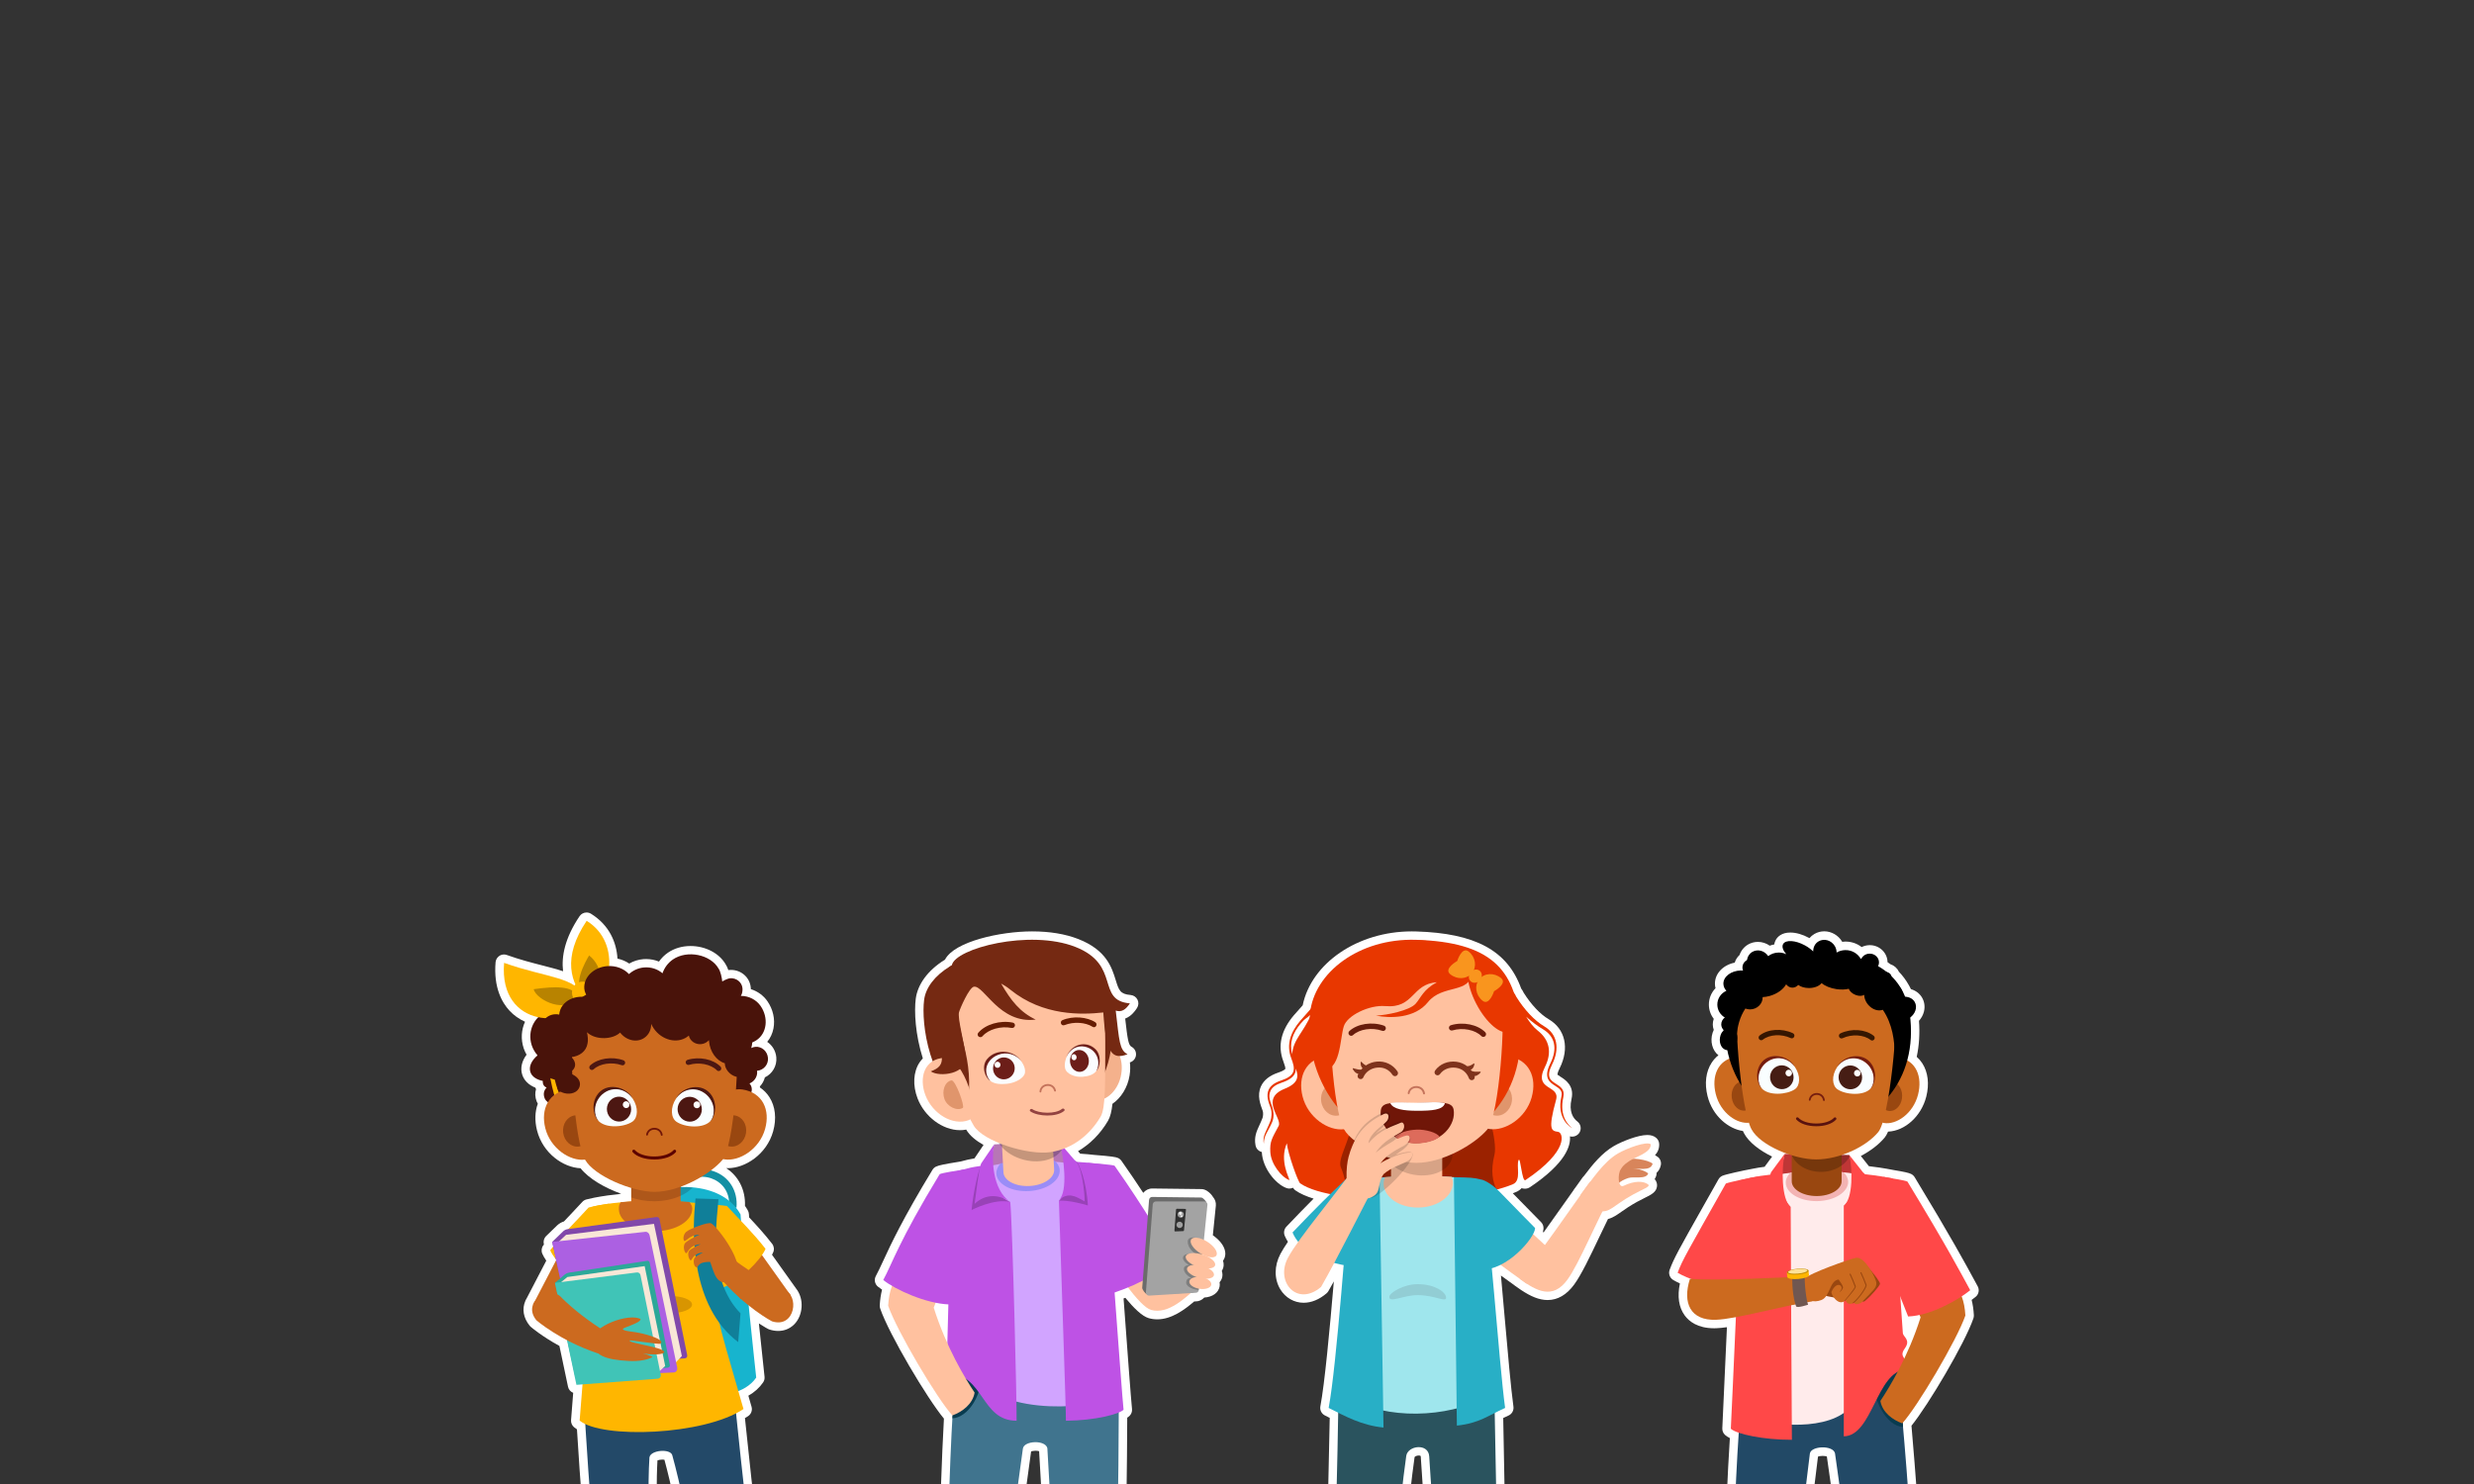 <?xml version="1.0" encoding="UTF-8"?><svg id="Layer_2" xmlns="http://www.w3.org/2000/svg" xmlns:xlink="http://www.w3.org/1999/xlink" viewBox="0 0 878.64 527.32"><rect x="0" y="0" width="878.64" height="527.32" fill="#333333" stroke="none"/><defs><style>.cls-1{fill:#2a535e;}.cls-2{fill:#fbfdff;}.cls-2,.cls-3,.cls-4{fill-rule:evenodd;}.cls-5{opacity:.88;}.cls-5,.cls-6,.cls-7,.cls-3,.cls-8{fill:#fff;}.cls-9{fill:#ff4848;}.cls-10{fill:#c4735b;}.cls-11{fill:#9fe6ed;}.cls-12{fill:#40748e;}.cls-13{opacity:.18;}.cls-13,.cls-14{fill:#2b000b;}.cls-15{fill:#be52e5;}.cls-16{fill:#234968;}.cls-17{fill:#b776b6;}.cls-18{fill:#751d0e;}.cls-19{fill:#49130a;}.cls-7{opacity:.54;}.cls-20{fill:#4c1712;}.cls-21{fill:#2ca899;}.cls-22{fill:#ffb600;}.cls-23{fill:#752912;}.cls-24{fill:#40c4b7;}.cls-25{fill:#e0956c;}.cls-26{fill:#8148aa;}.cls-27{fill:#ffc19f;}.cls-28{fill:#9a8df7;}.cls-29{fill:#d8855b;}.cls-30{fill:#58120f;}.cls-31{fill:#ac60e2;}.cls-32{fill:#107f99;}.cls-33{opacity:.2;}.cls-34{fill:#083b4f;}.cls-35{fill:#303030;}.cls-4{fill:#6c1e19;}.cls-36{fill:#e83700;}.cls-37{fill:#f4b18c;}.cls-38{fill:#28afc6;}.cls-39{fill:#6b6b6b;}.cls-40{fill:#d1a4ff;}.cls-8{opacity:.84;}.cls-41{fill:#705751;}.cls-42{fill:#ffe299;}.cls-43{fill:#994710;}.cls-44{opacity:.23;}.cls-45{fill:#934341;}.cls-46{fill:#f9e7d7;}.cls-47{fill:#351601;}.cls-48{fill:#230000;opacity:.39;}.cls-49{fill:#681d0c;}.cls-14{opacity:.11;}.cls-50{fill:#f9951e;}.cls-51{fill:#f3b3b3;}.cls-52{fill:#a3a3a3;}.cls-53{fill:#bf8900;}.cls-54{opacity:.16;}.cls-55{fill:#138fa3;}.cls-56{fill:#ffebeb;}.cls-57{clip-path:url(#clippath);}.cls-58{fill:#dd6b5b;}.cls-59{fill:#17b4ce;}.cls-60{fill:none;}.cls-61{fill:#701608;}.cls-62{opacity:.28;}.cls-63{fill:#661c02;}.cls-64{fill:#bf3636;}.cls-65{fill:#461d14;}.cls-66{fill:#f9feff;}.cls-67{fill:#7e331c;}.cls-68{fill:#fefffe;}.cls-69{fill:#cc6a1f;}.cls-70{fill:#224966;}.cls-71{fill:#5b0000;}</style><clipPath id="clippath"><rect class="cls-60" x="0" y="0" width="878.64" height="527.32"/></clipPath></defs><g id="Layer_1-2"><g class="cls-57"><g><g><path class="cls-6" d="M298.46,615.84c0-.14,0-.28-.03-.43,0-.04-.01-.07-.02-.11-.01-.07-.02-.14-.03-.21,0-.04-.03-.08-.04-.12-.06-.26-.14-.52-.26-.77-.1-.22-.23-.42-.37-.6-1.48-2.3-5.09-4.83-9.18-7.04-.09-.21-.2-.41-.34-.6-.54-.76-1.34-1.27-2.24-1.42-.19-.03-.39-.06-.59-.08-.55-.67-1.35-1.14-2.28-1.25-.11-.01-.22-.02-.32-.03-.47-.53-1.11-.92-1.85-1.09-.35-.08-.71-.12-1.08-.14-.02-.04-.04-.09-.05-.13-.13-.31-.25-.63-.37-.93-.61-1.6-2.14-2.12-3.51-2.29-.05-.41-.09-.82-.13-1.18-.03-.25-.09-.48-.18-.71,.31-.19,.59-.42,.82-.71,.49-.63,.71-1.42,.61-2.21l-.87-7.08c-.15-1.23-1.03-2.19-2.16-2.51-2.65-19.58-6.64-53.18-9.42-80.44,.38-.23,.77-.45,1.13-.69,1.08-.72,1.58-2.06,1.22-3.32-.39-1.37-.76-2.68-1.13-3.94,2.16-1.22,3.92-2.8,5.23-4.71,.41-.59,.59-1.31,.51-2.02-.02-.19-.92-8.44-2-18.93,1.88,1.22,3.09,1.87,3.23,1.94,.15,.08,.31,.14,.47,.2,1.07,.34,2.13,.52,3.14,.52h0c4.25,0,7.56-3.06,8.23-7.63,.35-2.42-.14-4.72-1.24-6.53-.02-.04-.04-.08-.06-.12l-.06-.08c-.12-.18-.24-.35-.37-.52l-8.68-12.18c.17-.31,.31-.61,.43-.9,.42-1,.27-2.14-.39-3-2.61-3.38-5.41-6.44-8.17-9.38-.03-.41-.05-.82-.08-1.2-.03-.45-.16-.89-.38-1.28-.31-.56-.66-1.09-1.02-1.62,.22-5.62-2.25-10.51-6.63-13.38l.03-.03c.2,0,.39,.02,.59,.02,6.07,0,13.72-4.89,16.01-13.07,1.27-4.53,.8-8.86-1.34-12.19-.87-1.36-2-2.49-3.32-3.39-.01-.13-.02-.25-.05-.38,.86-.9,1.47-2,1.78-3.22,2.65-1.27,4.34-4.07,4.06-7.15-.21-2.29-1.46-4.27-3.23-5.47,1.11-1.34,1.87-2.96,2.22-4.77,.64-3.26-.15-6.79-2.15-9.67-1.42-2.05-3.5-3.54-5.88-4.29,0-.19-.01-.37-.03-.54-.33-3.59-3.35-6.29-7.04-6.29-.2,0-.39,0-.59,.02-.11,0-.23,.02-.34,.04-.25-.75-.56-1.48-.97-2.09-2.3-3.93-7.17-6.46-12.45-6.46-2.98,0-5.75,.81-8,2.35-1.26,.86-2.34,1.94-3.21,3.18-1.43-.59-2.98-.9-4.56-.9-.33,0-.67,.01-1,.04-1.76,.14-3.47,.68-5,1.56-1.24-.83-2.66-1.43-4.18-1.76-.34-5.78-2.91-11.91-9.4-15.93-.49-.3-1.04-.45-1.58-.45-.97,0-1.91,.47-2.49,1.33-5.22,7.75-6.48,14.28-5.85,19.54-2.24-.75-4.72-1.39-7.38-2.07-3.77-.97-8.05-2.07-12.59-3.7-.33-.12-.67-.18-1.01-.18-.57,0-1.13,.16-1.62,.48-.78,.5-1.29,1.35-1.37,2.28-.74,8.97,2.26,14.28,4.91,17.16,1.54,1.68,3.44,3.01,5.55,3.98-1.33,2.92-1.52,6.21-.49,9.38,.27,.8,.62,1.58,1.04,2.32-1.69,2.24-2.28,4.75-1.56,7.05,.65,2.09,2.31,3.72,4.66,4.65,.08,.19,.16,.37,.26,.55-.41,1.36-.35,2.84,.21,4.31,.11,.3,.26,.58,.42,.86-1.03,2.79-1.14,6.05-.29,9.44,2.07,8.23,9.38,13.22,15.47,13.48,2.93,3.69,8.57,6.97,14.43,9.06-.16,.02-.33,.03-.49,.05-.19,.02-.38,.06-.56,.12-1.26,.12-2.51,.26-3.75,.43h0c-.85,.12-1.69,.25-2.52,.39-1.45,.23-2.85,.5-4.99,1.02-.58,.14-1.11,.45-1.51,.9-1.32,1.46-2.69,2.89-4.06,4.34-.81,.85-1.63,1.72-2.45,2.59-.84,.25-1.64,.7-2.36,1.35l-3.93,3.8s-.06,.08-.1,.12c-.08,.09-.17,.18-.25,.28-.03,.04-.04,.08-.07,.12-.05,.07-.09,.15-.13,.22-.07,.13-.13,.27-.19,.41-.03,.08-.06,.16-.08,.24-.04,.16-.06,.31-.08,.48,0,.07-.02,.14-.02,.22,0,.23,0,.47,.06,.7h0v.02l.05,.24c-.07,.09-.14,.17-.21,.26-.66,.86-.8,2.01-.37,3,.32,.75,.81,1.59,1.41,2.47l-7.03,13.51c-.1,.17-.21,.34-.3,.52-.03,.07-.05,.15-.09,.22h0v.02c-1.26,2.88-.72,6.08,1.53,8.84,.11,.13,.23,.25,.35,.37,.23,.2,3.89,3.34,10.21,6.81l3.05,14.49c.21,1.02,.93,1.81,1.84,2.17-.46,5.64-.75,9.58-.76,9.69-.07,.97,.33,1.91,1.07,2.53,.32,.26,.66,.51,1.03,.75,1.11,18.57,2.81,39.13,4.22,56.31,.77,9.32,1.46,17.73,1.91,23.99-1.04,.5-1.74,1.57-1.7,2.8l.23,7.13c.03,.8,.37,1.55,.95,2.09,.33,.31,.73,.53,1.16,.66-.77,.34-1.45,.9-1.81,1.85-.12,.31-.24,.62-.37,.93-.02,.04-.03,.09-.05,.13-.37,.02-.73,.07-1.09,.14-.74,.16-1.37,.56-1.84,1.08-.11,0-.21,.02-.31,.03-.93,.11-1.73,.57-2.29,1.25-.2,.02-.39,.04-.58,.08-.92,.15-1.72,.66-2.26,1.42-.13,.19-.25,.39-.34,.6-4.08,2.21-7.69,4.73-9.18,7.03-.14,.18-.27,.38-.37,.6-.12,.26-.19,.52-.26,.78,0,.04-.03,.08-.04,.12-.01,.07-.02,.14-.03,.21,0,.04-.01,.08-.02,.12-.02,.14-.02,.28-.03,.42,0,.05,0,.1,0,.15,0,.13,.02,.25,.04,.38,.02,.14,.05,.27,.08,.41,.02,.06,.03,.12,.05,.18,.03,.1,.07,.19,.11,.29,.03,.06,.05,.12,.08,.18,.04,.08,.09,.17,.13,.25,.04,.08,.09,.15,.14,.22,.04,.06,.09,.13,.13,.19,.11,.13,.22,.26,.35,.38,.12,.12,.25,.23,.39,.34,2.06,1.62,5.62,2.35,11.42,2.35h0c11.75,0,28.57-3.11,29.28-3.24,.91-.17,1.66-.74,2.08-1.51,.05-.08,.08-.17,.12-.26,.03-.07,.07-.14,.1-.22,.03-.09,.05-.18,.07-.28,.02-.08,.05-.16,.06-.24,.02-.1,.01-.21,.02-.31,0-.08,.02-.15,.01-.23h0c-.02-.59-.02-1.25-.02-1.93,0-.07-.02-.13-.02-.2-.02-1.44-.02-3.02-.03-4.58,0-1.65,0-3.22-.03-4.45-.01-.81-.37-1.56-.95-2.11,.04-1.07,.09-2.04,.15-2.63,.02-.21,.02-.41,0-.61,.43-.16,.82-.4,1.14-.74,.54-.58,.84-1.35,.81-2.15l-.23-7.13c-.03-.98-.54-1.84-1.29-2.36-.11-3.08-.27-6.77-.44-10.89-.74-17.8-1.85-44.51-1.06-57.98,.37-.15,1-.3,1.75-.3,.3,0,.54,.03,.72,.06,4.55,16.64,10.84,50.95,14.09,69.14-.05,.05-.1,.1-.15,.16-.49,.63-.71,1.42-.61,2.21l.87,7.08c.19,1.52,1.48,2.63,2.97,2.63,.12,0,.25,0,.37-.02l.53-.06c0,.16,0,.32,.03,.47,.08,.49,.2,1.14,.33,1.88-.36,.49-.57,1.09-.58,1.71-.02,1.23-.03,2.8-.03,4.45,0,1.56,0,3.14-.03,4.58,0,.07-.02,.14-.02,.21,0,.68,0,1.34-.02,1.93h0c0,.1,.01,.19,.02,.28,0,.09,0,.18,.02,.27,.16,1.07,.88,1.97,1.89,2.36,.17,.06,.34,.11,.53,.15,.13,.02,.83,.15,1.96,.35,4.87,.84,17.74,2.89,27.29,2.89h.04c4.52,0,7.67-.44,9.83-1.4,.06-.03,.12-.05,.18-.08,.24-.11,.47-.24,.69-.37,.26-.16,.51-.32,.74-.5,.14-.11,.27-.22,.39-.34,.13-.12,.24-.25,.35-.38,.05-.06,.09-.12,.13-.18,.05-.07,.1-.15,.15-.22,.05-.08,.09-.16,.13-.25,.03-.06,.06-.12,.08-.19,.04-.09,.08-.19,.11-.28,.02-.06,.03-.13,.05-.2,.03-.12,.06-.25,.08-.38,.02-.13,.03-.26,.04-.39,0-.05,0-.09,0-.14Z"/><path class="cls-6" d="M431.31,439.23c-.19-.14-.38-.27-.57-.4l1.07-10.55c.1-1.16-.3-2.24-1.01-3.05-.21-.35-.46-.69-.77-1.03-.69-.75-1.79-1.66-3.14-1.78-.07,0-.14,0-.21,0,0,0-17.43-.21-17.47-.21-1.28,0-2.43,.61-3.19,1.55-2.31-3.52-4.87-7.32-7.73-11.38-.35-.49-.84-.87-1.4-1.08-.67-.25-1.9-.53-8.26-1.02-1.63-.19-3.16-.33-5-.44-.17-.2-.43-.51-.76-.89,4.25-2.49,7.94-6.17,10.64-10.79,.81-1.39,1.29-3.36,1.58-6.04,3.04-2.08,5.41-5.78,6.09-10.1,.25-1.61,.28-3.17,.11-4.62,.07-.03,.14-.04,.22-.07,1.11-.41,1.88-1.45,1.95-2.63,.07-1.19-.56-2.3-1.62-2.85-1.1-.57-1.42-2.95-2.2-9.77,0-.08-.02-.16-.03-.24,2.32-.87,3.68-2.95,4.2-3.75,.58-.88,.65-2.01,.18-2.95-.46-.95-1.39-1.58-2.44-1.67-3.76-.32-4.18-1.68-5.31-5.31-1.39-4.5-3.3-10.66-13.25-14.56-4.63-1.81-10.17-2.73-16.47-2.73-11.13,0-27.57,3.56-30.9,10.03-6.32,3.91-9.73,8.95-10.38,13.86-.6,4.52-.17,12.78,2.51,21.24-.43,.44-.83,.92-1.18,1.44-2.21,3.36-2.47,8.12-.7,12.75,2.51,6.54,8.86,11.29,15.11,11.3h0c.74,0,1.47-.07,2.18-.2,.02,.03,.03,.06,.05,.09,1.18,2.01,3.38,3.82,6.09,5.36-.4,.6-.9,1.33-1.54,2.29-.77,1.15-1.46,2.17-1.68,2.48-1.72,.28-3.14,.61-4.88,1.1l-.89,.15c-4.66,.76-6.78,1.16-7.85,1.66-.54,.25-.98,.65-1.29,1.16-10.69,17.61-14.79,26.49-17.51,32.37-.99,2.14-1.77,3.83-2.6,5.36-.69,1.27-.38,2.85,.74,3.76,.42,.34,.93,.71,1.47,1.08-.42,1.64-.72,3.49-.82,5.58-.02,.38,.03,.76,.16,1.13,3.13,9.14,16.66,31.9,22.63,39.1-.82,14.59-1.29,31.12-1.72,46.43-.61,21.66-1.19,42.12-2.64,49.21-.3,.33-.6,.64-.9,.96-.66,.14-1.26,.35-1.79,.64-.69,.38-1.2,1.01-1.48,1.73-.41,.14-.8,.31-1.15,.52-.6,.36-1.06,.91-1.34,1.54-.42,.15-.82,.33-1.18,.55-.71,.45-1.2,1.15-1.42,1.94-.06,.04-.13,.09-.19,.14-1.04,.75-1.94,1.4-2.72,2.02-.07,.05-.15,.09-.22,.14-.34,.26-1.01,.82-1.67,1.58-.06,.07-.12,.14-.18,.21-.12,.14-.23,.28-.34,.43l-.03,.04c-.71,.95-1.31,2.12-1.37,3.4-.12,2.43-.05,3.74,.69,5.05,1.39,2.44,4.8,3.89,9.12,3.89,.25,0,.5,0,.75-.01,3.31-.13,6.03-.62,9.08-1.64,8.01-2.68,13.37-5.03,19.91-8.18,1.04-.5,1.7-1.55,1.7-2.7v-2.66s0-.02,0-.03c.01-1,.02-1.94,.04-2.77,.02-1.33,.04-2.49,.03-3.5,.77-1.5,.78-2.69,.52-3.64,1.64-1.79,1.72-3.21,1.3-5.13-.12-.52-.25-1.11-.29-2.03-.26-5.86,1.83-29.03,8.45-76.46,.31-.12,.86-.26,1.58-.26,.56,0,1,.08,1.27,.17,.76,14.04,1.55,26.91,2.25,38.29,1.1,17.99,1.97,32.2,1.99,39.12,0,.63-.15,1.05-.36,1.62-.45,1.22-1.18,3.21,.61,5.7-.46,1.29-.13,2.71,.95,4.23,0,.59,.01,1.21,.02,1.88,.01,.83,.02,1.77,.04,2.77,0,.01,0,.02,0,.04v2.66c0,1.15,.66,2.2,1.7,2.7,6.54,3.15,11.9,5.5,19.91,8.18,3.05,1.02,5.76,1.51,9.08,1.64,.25,0,.51,.01,.75,.01h0c4.32,0,7.73-1.45,9.12-3.89,.75-1.31,.82-2.62,.69-5.05-.06-1.28-.67-2.45-1.38-3.4l-.02-.02c-.12-.16-.24-.31-.36-.45-.05-.07-.11-.13-.17-.2-.67-.76-1.34-1.32-1.68-1.58-.07-.06-.15-.1-.22-.14-.77-.61-1.68-1.27-2.71-2.02l-.19-.14c-.22-.8-.72-1.5-1.43-1.95-.35-.22-.75-.39-1.17-.54-.27-.63-.74-1.18-1.35-1.54-.34-.21-.73-.37-1.14-.51-.28-.73-.8-1.35-1.49-1.74-.53-.29-1.13-.5-1.78-.64-.45-.46-.88-.93-1.31-1.42-.39-4.81-.09-21.98,.26-41.75,.29-16.5,.63-36.02,.68-53.78,.35-.23,.66-.46,.89-.7,.6-.64,.9-1.5,.81-2.38-.34-3.22-1.64-20.64-3-39.27,.2-.07,.41-.15,.62-.23,2.97,3.61,5.96,6.55,8.28,7.22,.99,.29,2.03,.43,3.07,.43h0c5.1,0,9.69-3.42,13.1-6.34l.49-.03h.06c1.2,0,2.28-.54,3.04-1.37,2.94-.18,5.06-1.69,5.46-3.98,.08-.48,.06-.97-.02-1.45,.3-.34,.55-.72,.73-1.15,.38-.92,.39-1.93,.06-2.89,.08-.12,.15-.23,.2-.33,.54-1,.6-2.15,.23-3.27,.52-.72,.82-1.58,.82-2.52-.01-2.05-1.42-4.27-3.85-6.09Z"/><path class="cls-6" d="M702.35,456.91l-1.08-1.99c-3.15-5.82-8.43-15.57-21.28-36.73-.31-.5-.76-.91-1.29-1.16-.91-.43-2.58-.78-5.95-1.34h0c-4.21-.81-6.39-1.1-9.02-1.41-.33-.41-1-1.27-1.74-2.21-.42-.54-.79-1-1.11-1.41,3.43-1.81,6.43-4.08,8.52-6.62,.39-.48,.78-1.18,1.15-2.04,6.01-.23,11.8-5.48,13.56-12.41,1.14-4.48,.64-8.7-1.42-11.88-.56-.86-1.22-1.62-1.97-2.28,.87-4.04,1.14-8.34,.8-12.78,.84-.95,1.46-2.06,1.76-3.25,.45-1.77,.2-3.58-.71-5.08-.87-1.44-2.25-2.45-3.9-2.93-.22-.46-.46-.92-.71-1.36l-.03-.05c-.99-1.76-2.18-3.37-3.57-4.82-.57-1.24-1.62-2.16-3-2.64-.33-.25-.67-.48-1.01-.72,0,0,0-.02,0-.02-.04-3.32-2.86-6.02-6.28-6.02-.02,0-.09,0-.11,0-1,.02-1.95,.26-2.8,.68-1.59-1.24-3.58-1.95-5.69-1.95h-.15c-.35,0-.71,.03-1.06,.08-.02-.03-.03-.06-.05-.09-1.35-2.24-3.78-3.64-6.33-3.64-1.24,0-2.45,.33-3.51,.95-.67,.39-1.25,.89-1.74,1.47l-.12-.06c-2.26-1.24-4.63-1.92-6.68-1.92-3.2,0-4.59,1.62-5.14,2.58-.2,.35-.45,.91-.56,1.65-.55,.1-1.09,.24-1.61,.44-1.22-.86-2.68-1.35-4.21-1.35-1.24,0-2.45,.33-3.51,.95-1.42,.84-2.47,2.15-3,3.7-.81,.75-1.4,1.69-1.71,2.72-4.12,.83-7.07,3.86-7.03,7.52,0,.53,.08,1.05,.21,1.56-1.51,1.56-2.39,3.67-2.36,5.91,.02,1.84,.64,3.57,1.73,4.97-.23,.65-.35,1.34-.34,2.05,0,.64,.13,1.28,.34,1.88-.16,.32-.29,.65-.4,.99-.99,3.1-.09,6.35,2.06,8.03-.93,.73-1.73,1.61-2.4,2.63-2.07,3.17-2.59,7.39-1.47,11.88,1.79,7.16,7.53,11.67,12.57,12.39,.13,.29,.26,.56,.38,.8,1.74,3.23,5.54,6.12,9.98,8.29-.28,.38-.57,.78-.92,1.25-.82,1.12-1.54,2.11-1.75,2.38h0c-1.52,.19-2.82,.4-4.27,.7-3.33,.61-9.49,1.96-10.69,2.48-.6,.26-1.1,.71-1.42,1.28l-5.49,9.73c-8.88,15.74-10.24,18.16-11.84,22.38-.52,1.37,.03,2.92,1.3,3.66,.75,.43,1.53,.83,2.34,1.21-.97,4.58-.41,8.47,1.7,11.36,1.52,2.08,4.56,4.56,10.43,4.56,.24,0,.48,0,.72-.01,1.12-.04,2.42-.17,3.85-.37-.76,17.28-1.48,32.66-1.64,35.91-.04,.87,.29,1.72,.92,2.32,.43,.41,1.04,.8,1.76,1.17-.89,13.67-1.44,28.9-1.94,43.02-.72,20.26-1.4,39.4-2.93,46.21-.04,.16-.05,.33-.05,.5-.07,.08-.15,.15-.22,.23-.64,.14-1.23,.34-1.76,.64-.68,.38-1.19,.99-1.47,1.71-.4,.14-.77,.3-1.12,.51-.59,.36-1.05,.89-1.33,1.52-.41,.15-.81,.32-1.15,.54-.7,.44-1.19,1.13-1.41,1.92-.06,.04-.12,.08-.17,.13-1.02,.74-1.91,1.38-2.67,1.98-.07,.05-.15,.09-.22,.14-.34,.26-.99,.81-1.65,1.56-.07,.07-.13,.15-.19,.22-.11,.13-.22,.27-.33,.42,0,.01-.02,.03-.03,.04-.7,.94-1.29,2.1-1.36,3.37-.12,2.4-.05,3.7,.69,4.99,1.37,2.41,4.74,3.85,9.01,3.85,.24,0,.49,0,.74-.01,3.26-.13,5.93-.61,8.94-1.62,7.88-2.63,13.14-4.94,19.58-8.04,1.04-.5,1.7-1.55,1.7-2.7v-2.62s0-.02,0-.04c.01-.98,.02-1.9,.04-2.72,.02-1.07,.03-2.02,.03-2.88,1.08-1.71,1.14-3.06,.86-4.1,1.66-1.77,1.74-3.24,1.31-5.11-.12-.53-.25-1.08-.29-1.97-.2-4.22,1.31-16.08,3.8-35.74,1.33-10.52,2.99-23.57,4.89-39.38,.34-.12,.92-.25,1.66-.25,.68,0,1.2,.11,1.49,.21,2.01,14.48,4.07,28.5,5.89,40.9,2.48,16.87,4.82,32.8,4.72,34.86-.05,.64-.22,1.1-.42,1.64-.48,1.3-1.28,3.44,.85,6.1-.52,1.81,.35,3.33,1.23,4.43,0,.41,.01,.85,.02,1.3,.01,.81,.02,1.74,.04,2.72,0,.01,0,.02,0,.04v2.62c0,1.15,.66,2.2,1.7,2.7,6.43,3.1,11.7,5.41,19.58,8.04,3,1,5.67,1.49,8.94,1.62,.25,0,.5,.01,.74,.01h0c4.27,0,7.64-1.44,9.01-3.85,.74-1.3,.81-2.59,.69-4.99-.06-1.27-.66-2.42-1.36-3.37-.01-.02-.03-.04-.04-.05-.1-.14-.21-.27-.31-.4-.07-.08-.13-.16-.2-.24-.66-.74-1.31-1.29-1.64-1.55-.07-.05-.15-.1-.22-.14-.76-.6-1.65-1.25-2.67-1.98-.06-.04-.12-.08-.17-.12-.22-.79-.72-1.48-1.43-1.93-.34-.21-.73-.38-1.14-.53-.28-.62-.74-1.16-1.33-1.52-.33-.2-.71-.36-1.1-.5-.28-.72-.79-1.33-1.48-1.72-.52-.29-1.11-.49-1.75-.63-.12-.12-.24-.24-.36-.37,0-.31-.02-.61-.11-.91-1.12-3.78-2.41-22.32-3.9-43.79-1.04-14.95-2.25-32.46-3.7-49.01h0c0-.09-.01-.21-.02-.31,6-7.43,18.96-29.28,21.99-38.13,.12-.36,.18-.75,.16-1.13-.1-2.03-.39-3.83-.79-5.43,.51-.37,.99-.74,1.41-1.08,1.12-.91,1.43-2.49,.74-3.76Z"/><path class="cls-6" d="M588.84,411.07c-.3-.25-.66-.47-1.05-.69,.95-1.07,1.56-2.39,1.46-4.06-.05-.81-.43-1.57-1.05-2.1-.79-.68-1.86-1.02-3.16-1.02-3.33,0-9.04,2.29-11.89,3.94-4.19,2.44-7.56,6.55-10.54,10.53-.22,.19-.4,.39-.51,.56-.62,.86-1.48,2.06-2.5,3.51-.2,.26-.39,.53-.59,.78-.06,.08-.1,.18-.15,.27-.62,.88-1.28,1.82-1.99,2.82-2.55,3.61-5.64,7.98-8.66,12.2-.08-.07-.16-.15-.23-.22,.12-.46,.2-.9,.2-1.3,0-.8-.3-1.56-.86-2.13-.94-.96-1.79-1.82-2.72-2.77-1.74-1.77-3.8-3.85-7.33-7.48,.41-.15,.82-.31,1.19-.47,.81-.35,1.45-.81,1.94-1.35,.35,.12,.74,.19,1.18,.19,.65,0,1.28-.19,1.83-.56,12.74-8.55,14.49-14.76,14.15-18.05,.27,.08,.55,.12,.82,.12,1.05,0,2.06-.56,2.61-1.52,.74-1.3,.4-2.96-.79-3.87-1.51-1.15-3.09-3.48-2.06-8.06,1.04-4.67-2.27-6.78-3.86-7.79-.42-.27-1.05-.67-1.14-.77,0,0-.09-.58,.76-2.27,3.56-7.11,2.03-13.96-3.89-17.44-2.99-1.75-6.22-5.18-8.88-9.41-.25-.57-.56-1.06-.89-1.5-4.89-13.59-16.46-19.65-37.34-20.27-.51-.02-1.01-.02-1.51-.02-19.27,0-35.68,11.34-38.74,26.26-.51,.59-1.01,1.15-1.48,1.67-.6,.66-1.15,1.28-1.64,1.85-4.56,5.35-5.83,10.84-3.78,16.31,.58,1.54,.82,2.47,.72,2.77,0,0-.38,.6-2.46,1.29-3.12,1.04-5.2,2.7-6.2,4.94-1.42,3.19-.23,6.35,.64,8.67,.24,.64,.14,1.97-.05,2.47-.4,1.04-.8,1.91-1.15,2.67-.98,2.13-1.91,4.14-1.35,7.12,.22,1.19,1.12,2.09,2.24,2.36,0,.05,0,.09,0,.14,.28,5.53,4.85,11.25,8.75,12.66,.33,.12,.68,.18,1.02,.18,.44,0,.89-.1,1.29-.29,.28,.42,.56,.73,.82,.91,1.72,1.2,3.97,2.17,6.51,2.96-2.88,2.89-6.02,6.12-9.67,9.96-.82,.86-1.05,2.13-.59,3.23,.32,.75,.71,1.46,1.13,2.15-1.1,1.61-2.01,3.07-2.66,4.3-2.23,4.22-2.25,8.92-.05,12.56,1.81,3,4.91,4.79,8.3,4.79h0c2.76,0,5.58-1.16,8.14-3.36,.26-.22,.48-.49,.65-.78,.6-1.05,1.25-2.21,1.93-3.45-1.5,17.44-3.24,36.2-4.78,44.38-.25,1.31,.41,2.63,1.6,3.23l1.5,.76c.07,.04,.15,.07,.22,.11-.27,14.26-.66,30.46-1.04,46.25-.3,12.38-.58,24.24-.8,34.8-.1,.07-.21,.14-.3,.22-.59,.53-.94,1.28-.98,2.08l-.36,7.26c-.07,1.38,.81,2.58,2.07,2.99-.2,.39-.32,.82-.34,1.27,0,.18-.01,.37-.02,.56-1.2,.23-2.43,.78-2.97,2.15-.13,.33-.28,.67-.42,1.01-.04,.1-.08,.2-.12,.29-.44,.01-.88,.05-1.31,.14-.79,.16-1.46,.57-1.95,1.14-.15,0-.29,.02-.44,.03-.98,.09-1.83,.58-2.41,1.3-.25,.01-.49,.04-.72,.07-.93,.14-1.75,.63-2.31,1.4-.15,.21-.27,.43-.38,.66-4.57,2.34-8.62,5.06-10.2,7.54-.11,.15-.22,.32-.3,.5-.04,.09-.06,.17-.1,.25-.05,.12-.1,.24-.14,.36-.01,.05-.03,.09-.04,.14-.01,.05-.03,.1-.05,.16-.03,.12-.04,.24-.06,.36,0,.03-.01,.06-.01,.09-.02,.18-.02,.36-.02,.54,0,.07,.01,.14,.02,.22,.01,.11,.02,.21,.04,.32,.01,.07,.03,.14,.05,.22,.03,.11,.06,.21,.1,.31,.02,.05,.04,.11,.06,.16,.05,.13,.11,.25,.18,.37,.01,.02,.02,.05,.04,.07,.16,.28,.36,.54,.6,.77,2.21,2.14,6.55,3.1,14.08,3.1,1.58,0,3.23-.04,4.9-.12,7.54-.35,15.64-1.36,20.63-2.07,.55-.08,1.07-.15,1.54-.22,.47-.07,.9-.13,1.28-.19,1.14-.18,1.85-.29,1.98-.31,1.41-.24,2.44-1.43,2.49-2.85,0-.05,.01-.1,.01-.16h0c0-.64,0-1.36,.01-2.11,0-.08-.02-.16-.02-.24,0-1.56,.04-3.27,.07-4.95,.03-1.79,.06-3.49,.06-4.83,0-.87-.38-1.69-1.03-2.26-.1-.09-.22-.16-.33-.24,.07-.92,.13-1.77,.17-2.42,.03-.45-.06-.89-.22-1.31,.7-.03,1.37-.29,1.9-.77,.59-.53,.94-1.28,.98-2.08l.36-7.26c.05-.93-.34-1.76-.97-2.35,.07-.82,.15-1.64,.22-2.48,1.92-21.66,4.55-51.32,6.66-65.94,.08-.17,.67-.57,1.47-.57,.71,0,.72,.19,.73,.48,.78,13.4,2.58,34.68,4.17,53.45,.44,5.23,.87,10.29,1.26,15-.1,.08-.2,.16-.28,.25-.53,.59-.81,1.37-.77,2.16l.36,7.26c.08,1.56,1.34,2.78,2.88,2.84-.17,.41-.25,.85-.22,1.3,.04,.66,.1,1.51,.17,2.42-.11,.07-.23,.15-.33,.24-.65,.57-1.03,1.4-1.03,2.26,0,1.34,.03,3.04,.06,4.83,.03,1.68,.06,3.4,.07,4.96,0,.08-.02,.16-.02,.24,.01,.74,.02,1.45,.01,2.08v.03c0,.51,.12,.99,.34,1.42,.02,.04,.03,.08,.05,.12,.05,.09,.12,.17,.18,.26,.04,.06,.07,.12,.12,.17,.11,.13,.23,.25,.36,.36h.01c.1,.1,.21,.17,.32,.24,.04,.02,.07,.06,.11,.08,.1,.06,.2,.1,.3,.14,.06,.03,.12,.06,.18,.08,.17,.06,.35,.11,.53,.14,.13,.02,.84,.14,1.98,.31,.38,.06,.81,.12,1.28,.19,.47,.07,.99,.15,1.54,.22,4.99,.71,13.09,1.73,20.63,2.07,1.68,.08,3.32,.12,4.9,.12h0c7.53,0,11.87-.96,14.08-3.1h0s.02-.02,.02-.03c.11-.11,.21-.22,.3-.33h0c.1-.13,.19-.27,.27-.41,.02-.03,.03-.06,.04-.08,.06-.12,.12-.24,.17-.36,.02-.05,.04-.11,.06-.17,.04-.1,.07-.2,.09-.31,.02-.07,.03-.14,.05-.22,.02-.1,.03-.21,.04-.31,0-.07,.02-.14,.02-.22,0-.18,0-.36-.02-.54,0-.03-.01-.06-.01-.09-.02-.12-.03-.24-.06-.36-.01-.05-.03-.11-.05-.16-.01-.05-.03-.09-.04-.14-.04-.12-.09-.25-.14-.37-.03-.08-.05-.16-.09-.25-.08-.18-.19-.34-.3-.49-1.57-2.48-5.63-5.2-10.2-7.54-.47-1.06-1.45-1.87-2.67-2.05-.24-.04-.48-.06-.73-.08-.57-.72-1.42-1.21-2.4-1.3-.15-.01-.3-.03-.45-.03-.49-.57-1.17-.98-1.96-1.14-.42-.08-.86-.12-1.3-.14-.04-.1-.08-.2-.12-.29-.14-.34-.29-.68-.42-1.01-.55-1.38-1.78-1.93-2.97-2.15,0-.19-.02-.38-.02-.56-.01-.45-.14-.88-.34-1.27,1.25-.41,2.14-1.61,2.07-2.99l-.36-7.26c-.04-.79-.39-1.54-.98-2.08-.03-.03-.07-.05-.11-.08-.15-19.03-.67-45.69-1.13-69.56-.08-3.92-.15-7.78-.22-11.57,.6-.29,1.22-.59,1.88-.88,1.22-.54,1.93-1.83,1.75-3.15-.9-6.56-1.98-18.86-3.13-31.89-.42-4.82-.86-9.79-1.31-14.69,1.6,1.16,3.15,2.28,4.7,3.39,.05,.05,.1,.1,.16,.14,.73,.53,1.43,1.02,2.13,1.49,.06,.04,.12,.09,.18,.13,.04,.03,.09,.05,.13,.08,3.23,2.12,6.17,3.47,9.28,3.47,3.58,0,6.75-1.85,9.42-5.49,2.56-3.5,5.61-9.91,8.84-16.7,1.05-2.21,2.12-4.44,3.17-6.59,1.71-.43,3.1-1.4,4.75-2.56,1.36-.96,3.05-2.14,5.56-3.53,.94-.52,1.86-.97,2.66-1.37,2.45-1.21,4.22-2.09,4.45-4.19,.1-.93-.22-1.83-.84-2.54,.2-.31,.38-.66,.52-1.05,.13-.38,.18-.78,.16-1.17,.75-.68,1.26-1.56,1.5-2.67,.24-1.09-.15-2.23-1.01-2.95Z"/></g><g><g><path class="cls-55" d="M261.56,429.03l-2.66-.25c.54-5.74-2.93-9.04-6.35-10.2-3.67-1.25-8.67-.48-11.56,4.09l-2.26-1.43c3.67-5.79,10.02-6.78,14.68-5.18,5.51,1.88,8.71,6.97,8.15,12.98Z"/><path class="cls-59" d="M268.57,489.38c-7.96,11.58-34.29,4.71-36.64,1.79,0,0-.01-36.33,.47-57.07,.06-2.78,.14-5.28,.22-7.37,.05-1.35,.11-2.53,.17-3.51,2.55-.84,5.66-1.4,8.94-1.52,1.41-.05,2.85-.02,4.29,.11,6.75,.6,13.49,3.33,16.99,9.61,.95,15.74,5.56,57.96,5.56,57.96Z"/><path class="cls-16" d="M207.27,494.44c1.58,35.13,6.5,84.58,7.24,100.09l17.77,.29c-.07-11.01-2.91-57.96-1.63-77.08,.36-2.64,7.43-3.2,8.1-.8,5.44,19.48,13.33,64.35,15.83,78.46l17.58-2.86c-2.8-18.97-8.74-68.46-11.87-102.03l-53.01,3.93Z"/><path class="cls-22" d="M264.05,500.55c-14.03,9.36-50.32,10.66-58.19,4.1,0,0,1.97-26.24,3.65-41.06,.48-4.19,.39-28.54,.93-34.91,11.36-2.84,31.79-2.42,44.59-.4,.55,6.96-1.85,27.4,.26,40.43,.78,4.8,3.57,13.59,8.76,31.83Z"/><path class="cls-69" d="M245.85,429.36c0-1.04-.39-1.46-1-2.36-7.63-.65-16.92-.69-24.38,.07-.67,.96-.68,1.43-.67,2.54,.04,4.36,5.91,7.83,13.1,7.76,7.19-.07,12.99-3.66,12.95-8.01Z"/><path class="cls-69" d="M241.72,415.57v13.35c0,2.87-3.93,5.2-8.77,5.2-.19,0-.37,0-.55-.01-4.59-.17-8.22-2.42-8.22-5.18v-13.35h17.55Z"/><path class="cls-13" d="M246.01,421.82c-1.07,1.17-2.54,2.19-4.29,2.99-2.55,1.16-5.69,1.87-9.11,1.92-.13,0-.25,0-.38,0-2.94,0-5.7-.49-8.05-1.34v-9.82h17.55v6.14c1.41-.05,2.85-.02,4.29,.11Z"/><g><path class="cls-19" d="M268.9,381.12c.13-2.41-1.72-4.47-4.13-4.6-2.41-.13-4.47,1.72-4.6,4.13-.08,1.55,.7,2.9,1.89,3.74-.83,.54-1.43,1.41-1.49,2.47-.1,1.77,1.27,3.29,3.04,3.38,1.77,.1,3.29-1.26,3.39-3.04,.05-.88-.27-1.7-.81-2.31,1.51-.62,2.63-2.04,2.72-3.78Z"/><path class="cls-19" d="M215.35,367.87c-.5-.92-1.18-1.62-1.98-2.12,1.67-1.32,2.41-3.16,1.7-4.52-.45-.81-1.36-1.3-2.46-1.39,3.09-6.42-7-6.05-6.62-4-.52-1.14-1.56-2.05-2.87-2.39-2.17-.54-4.27,.76-4.68,2.94-.16,.79-.06,1.6,.27,2.33-1.24-.11-2.5-.02-3.75,.37-5.1,1.58-7.81,7.04-6.11,12.26,.45,1.35,1.18,2.56,2.05,3.56-2.14,1.82-3.14,3.98-2.55,5.88,.51,1.63,2.16,2.74,4.41,3.2-.06,.85,.24,2,1.37,2.34-1.16,1.25-1.17,2.59-.71,3.79,.42,1.11,1.64,1.98,3.07,2.15-.15,.42-.23,.87-.19,1.34,.16,1.72,1.68,3,3.41,2.84,.68-.06,1.25-.38,1.73-.79,.95,.23,1.9,.03,2.7-.45-.06,2.36,1.64,5,3.66,5.3,1.47,.22,3.45-1,3.65-3.51,.16-1.83-1.62-4.82-2.59-5.69,3.15-1.15,4.87-4.43,3.87-7.47-.29-.93-.86-1.73-1.52-2.39,2.2,.35,4.06-.25,4.77-1.73,.76-1.54,.05-3.66-1.63-5.43,1.7-1.51,2.2-4.18,1.01-6.42Z"/><g><path class="cls-22" d="M199.06,359.03c-7.22,12.42-4.31,26.44,1.19,39.54-2.02-22.39,1.17-34.64,9.15-43.18-.19-.85-9.58,2.33-10.34,3.64Z"/><path class="cls-22" d="M208.41,355.63c7.76-.93,13.19-20.3-.06-28.51-8.77,13.03-5.83,22.38,.06,28.51Z"/><path class="cls-62" d="M209.63,351.95c-8.28,.79-1.1-11.43-.4-12.53,4.97,3.84,5.54,12.04,.4,12.53Z"/><path class="cls-22" d="M207.53,354.69c-4.39,10.79-30.47,11.07-28.5-12.64,14.8,5.31,26.39,5.02,28.5,12.64Z"/><path class="cls-62" d="M204.81,353.7c-1.38-3.45-7.49-3.4-15.29-2.29,1.02,3.99,12.2,9.2,15.29,2.29Z"/><path class="cls-22" d="M205.44,349.01c1.96-.82,4.25,.2,5.12,2.27,.87,2.07-.02,4.42-1.97,5.24-1.96,.82-4.25-.2-5.12-2.27-.87-2.07,.02-4.42,1.97-5.24Z"/></g><path class="cls-19" d="M264.3,372.3c1.8,21.1-11.24,31.76-30.65,33.41-19.41,1.64-35.66-6.52-37.46-27.62-1.8-21.1,14.19-28.54,31.21-30.28,17.53-1.79,35.1,3.4,36.89,24.5Z"/><path class="cls-69" d="M193.66,400.77c1.82,7.24,8.82,11.84,14.11,11.18,5.29-.66,6.35-6.59,5.48-13.56-.88-6.97-5.88-12.1-11.17-11.42-7.23,.93-10.13,7-8.42,13.81Z"/><path class="cls-43" d="M200.01,402.38c.38,3.06,2.88,5.26,5.58,4.92,2.7-.34,4.57-3.09,4.19-6.15-.38-3.06-2.88-5.26-5.58-4.92-2.7,.34-4.57,3.09-4.19,6.15Z"/><path class="cls-69" d="M271.72,401.07c-2.02,7.19-9.13,11.6-14.4,10.79-5.27-.81-6.17-6.76-5.11-13.71,1.06-6.95,6.2-11.94,11.47-11.12,7.2,1.13,9.94,7.27,8.04,14.03Z"/><path class="cls-43" d="M264.94,402.51c-.47,3.05-3.02,5.18-5.71,4.77-2.69-.41-4.49-3.21-4.02-6.26,.47-3.05,3.02-5.18,5.71-4.77,2.69,.41,4.49,3.21,4.02,6.26Z"/><path class="cls-69" d="M261.24,368.97c1.74,4.04-.51,38.16-4.63,43.04-4.37,5.17-15.32,11.39-24.11,11.39-8.08,0-21.49-5.66-24.73-11.45-3.84-6.86-5.5-37.73-4.2-41.46,4.41-12.6,15.32-12.88,29.59-12.68,13.35,.18,23.56,.69,28.07,11.16Z"/><path class="cls-61" d="M235.02,403.49c-.16,0-.29-.12-.32-.28-.17-1.14-1.06-1.89-2.27-1.9-1.21-.02-2.14,.72-2.32,1.83-.03,.18-.2,.3-.37,.27-.18-.03-.3-.2-.27-.37,.22-1.43,1.45-2.41,2.97-2.39,1.52,.02,2.68,1.01,2.9,2.46,.03,.18-.1,.35-.27,.37h-.05Z"/><path class="cls-20" d="M255.19,380.49c-.22-.01-.44-.11-.6-.28-2.12-2.15-6.36-2.99-9.87-1.93-.49,.15-1.01-.13-1.16-.62-.15-.49,.13-1.01,.62-1.16,4.18-1.26,9.11-.24,11.72,2.41,.36,.37,.35,.95-.01,1.31-.2,.19-.46,.28-.71,.26Z"/><path class="cls-20" d="M210.24,380.11c-.25,0-.51-.1-.7-.3-.35-.38-.32-.96,.05-1.31,2.73-2.52,7.71-3.3,11.82-1.84,.48,.17,.74,.7,.56,1.18-.17,.48-.7,.74-1.18,.56-3.45-1.22-7.73-.6-9.95,1.45-.17,.16-.39,.24-.61,.25Z"/><g><path class="cls-66" d="M224.65,390.2c2.18,3.28,1.9,6.88-.01,8.23-2.89,2.04-9.72,2.58-12.26-.42-2.46-2.9-1.26-8.15,2.77-10.39,3.52-1.95,7.39-.6,9.5,2.57Z"/><path class="cls-20" d="M211.94,389.19c3.14-5.04,10.67-3.27,12.78,1.12-2.18-3.28-6.22-4.31-9.48-2.5-2.01,1.12-3.45,3.12-3.83,5.36-.31,1.79,.09,3.79,1.11,5-1.18-.79-2.89-5.27-.58-8.98Z"/><path class="cls-20" d="M223.84,392.38c.89,2.27-.17,4.84-2.38,5.74-2.21,.9-4.72-.21-5.61-2.48-.89-2.27,.17-4.84,2.38-5.74,2.21-.9,4.72,.21,5.61,2.48Z"/><path class="cls-68" d="M223.49,391.98c.25,.63-.05,1.34-.66,1.59-.61,.25-1.31-.06-1.56-.69-.25-.63,.05-1.34,.66-1.59,.61-.25,1.31,.06,1.56,.69Z"/></g><g><path class="cls-66" d="M240.11,390.23c-2.15,3.28-1.83,6.88,.1,8.24,2.91,2.05,9.74,2.61,12.25-.38,2.43-2.9,1.17-8.15-2.88-10.4-3.55-1.97-7.4-.63-9.47,2.54Z"/><path class="cls-20" d="M252.81,389.26c-3.2-5.05-10.7-3.3-12.77,1.08,2.15-3.27,6.17-4.29,9.45-2.47,2.03,1.12,3.48,3.13,3.89,5.37,.33,1.79-.05,3.79-1.06,5,1.17-.79,2.83-5.26,.48-8.98Z"/><path class="cls-20" d="M248.95,392.42c.89,2.27-.17,4.84-2.38,5.74-2.21,.9-4.72-.21-5.61-2.48-.89-2.27,.17-4.84,2.38-5.74,2.21-.9,4.72,.21,5.61,2.48Z"/><path class="cls-68" d="M248.6,392.03c.25,.63-.05,1.34-.66,1.59-.61,.25-1.31-.06-1.56-.69-.25-.63,.05-1.34,.66-1.59,.61-.25,1.31,.06,1.56,.69Z"/></g><path class="cls-71" d="M232.28,411.9h.1c3.31,0,6.15-.97,7.61-2.58,.2-.22,.18-.55-.04-.75-.21-.2-.55-.18-.75,.04-1.24,1.37-3.85,2.23-6.82,2.23h-.09c-2.95-.01-5.55-.87-6.8-2.25-.2-.21-.53-.23-.75-.04-.22,.2-.23,.53-.04,.75,1.46,1.61,4.29,2.58,7.58,2.59Z"/><path class="cls-19" d="M191.23,378.4c-1.17-3.65,.46-8.03,2.43-9.16-2.06-2.06-2.07-5.34,0-7.4,1.33-1.33,3.21-1.79,4.94-1.41,.47-5.08,6.21-7.35,10.63-5.91-1.07-.82-1.61-2.14-1.71-3.25-.35-4.08,3.33-7.69,8.16-8.06,3.1-.23,5.94,.91,7.7,2.83,1.42-1.29,3.29-2.19,5.4-2.36,2.48-.2,4.79,.6,6.5,2.07,.69-1.97,1.95-3.7,3.71-4.91,5.09-3.48,13.37-1.75,16.21,3.24,.67,.94,1.18,3.17,1.31,4.59,.59-.39,2.04-1.09,2.78-1.15,2.23-.18,4.2,1.4,4.4,3.55,.08,.86-.1,2.05-.59,2.71,2.91,0,5.52,1.41,7.01,3.56,2.9,4.19,2.31,9.73-1.51,12.23-.47,.3-.95,.54-1.43,.75-.06,.67-.17,1.34-.36,1.99,.43-.25,.96-.38,1.5-.43,2.23-.18,4.22,1.57,4.43,3.92,.21,2.35-1.48,4.29-3.7,4.57-.78,.1-1.65-.21-2.4-.86-.04,.67-.6,1.6-.91,1.94-1.17,1.3-3.87,1.76-6,.26-1.46-1.03-2.31-2.58-2.31-3.99-2.95-.9-5.27-4.01-5.62-7.88l-.03-.33c-.68,.77-1.67,1.33-2.82,1.42-2.06,.17-3.93-1.18-4.31-3.06-.19,.14-.38,.33-.58,.47-3.65,2.54-8.99,1.19-11.86-2.95-.38-.55-.68-1.1-.94-1.66,.05,1.95-.77,3.82-2.42,4.96-2.65,1.83-6.44,.96-8.61-1.88-2.47,2.44-8.64,2.87-11.77-.11,.29,1.23,.47,2.92,.2,3.99-.47,2.9-2.95,4.53-5.73,4.84,1.65,1.46,2.21,4.2-1.04,5.62,5.15,1.5,4.75,5.32,2.54,6.7-1.82,1.14-4.42,.7-5.82-.35-1.47-1.12-.28-3.85-.57-3.83-3.22-.28-5.83-2.2-6.82-5.28Z"/></g><polygon class="cls-69" points="189.31 463.45 205.53 461.63 211.83 449.82 199.96 442.99 189.31 463.45"/><polygon class="cls-69" points="280.87 460.24 262.97 461.48 256.61 449.71 268.45 442.82 280.87 460.24"/><path class="cls-22" d="M210.6,457.77c-5.65-1.99-13.42-9.48-15.19-13.61,4.3-5.63,9.19-10.31,13.64-15.2,3.16-.77,4.6-.95,7.26-1.36-2.37,9.81-2.59,21.67-3.8,24.33-1.43,3.14-.62,3.52-1.92,5.84Z"/><path class="cls-22" d="M256.76,457.34c5.64-2.01,13.37-9.54,15.12-13.69-4.33-5.6-9.23-10.37-13.7-15.23-3.04-.37-4.29-.47-6.96-.79,2.41,9.8,2.37,21.22,3.59,23.87,1.45,3.14,.64,3.52,1.95,5.83Z"/><path class="cls-32" d="M262.16,476.77c-16.95-12.76-16.25-39.09-15.37-48.32,.11-1.11,.19-2.02,.23-2.7l8.14,.26c-.04,.75-.13,1.77-.25,3.01-.79,8.25-2.82,26.34,8.08,37.55l-.82,10.19Z"/><path class="cls-69" d="M245.17,447.67c.64,.56,.55-2.38,4.51-2.73-1.29,.63-2.55,1.38-2.89,1.78-.74,.84-.44,2.94,.35,3.41,1.08,.63,0-1.97,5.07-1.83,1.41,3.58,2.19,9.29,7.62,6.49,4.17-2.15,1.77-7.79-.71-11.99-2.13-3.62-5.3-7.53-6.52-8.2-1.07-.59-7.64,1.87-8.89,3.01-.91,.83-1.24,2.37-.76,3.15,.45,.72,1.88-2.16,5.47-2.12-1.79,.68-4.49,2.27-5.06,2.92-.81,.92-.49,2.98,.2,3.58,.66,.58,.7-2.76,5.3-3.16-1.62,.65-3.59,1.77-4.04,2.29-.74,.84-.34,2.8,.35,3.41Z"/><path class="cls-69" d="M255.35,453.51c9.16,10.87,18.82,15.89,18.82,15.89,8.26,2.64,10.02-9.54,3.97-11.35-5.13-2.32-10.57-5.42-17.67-10.67-1.07-.79-5.98,5.11-5.12,6.13Z"/><path class="cls-13" d="M245.79,463.43c0,1.68-3.43,3.05-7.68,3.06-4.24,.01-7.69-1.34-7.69-3.02,0-1.68,3.43-3.05,7.68-3.06,4.24-.01,7.69,1.34,7.69,3.02Z"/><g><path class="cls-26" d="M243.34,482.53l-37.62,2.47-9.61-43.82,3.93-3.8c.43-.39,.96-.64,1.52-.73l31.68-4.32c.45-.06,.89,.3,1,.82l9.81,48.22c.12,.57-.21,1.1-.71,1.15Z"/><polygon class="cls-46" points="242.16 481.72 237.4 486.83 207.01 488.23 197.49 441.98 201.05 438.66 232.26 434.77 242.16 481.72"/><path class="cls-31" d="M239.36,487.55l-32.94,1.6-10.3-47.97,33.08-3.58c.69-.08,1.35,.48,1.52,1.27l9.78,46.9c.19,.91-.35,1.74-1.14,1.78Z"/></g><g><path class="cls-21" d="M237.26,485.84l-33.02,2.98-7.14-33.1,3.55-3.01c.39-.31,.86-.52,1.35-.6l27.87-4.21c.4-.06,.77,.2,.85,.6l7.19,36.44c.09,.43-.22,.85-.66,.89Z"/><polygon class="cls-46" points="236.24 485.25 231.93 489.28 205.27 491.24 198.28 456.29 201.49 453.66 228.94 449.78 236.24 485.25"/><path class="cls-24" d="M233.62,489.78l-28.9,2.18-7.63-36.24,29.08-3.69c.61-.08,1.17,.32,1.29,.92l7.2,35.43c.14,.69-.35,1.34-1.05,1.39Z"/></g><path class="cls-69" d="M235.88,480.29c.09,.88-4.26,1.17-7.46,.48-.53-.11,3.8,1.08,3.21,1.38-1.64,.85-4.43,1.55-8.46,1.32-7.98-.46-12.65-1.87-12.79-7.33-.13-5.08,13.08-9.81,17.13-7.54-.06,1.55-6.8,3.06-6.29,3.63,.7,.78,3.5,.68,7.06,1.55,4.17,1.02,7.77,2.54,6.25,3.56-.52,.35-10.81-1.42-10.93-1.12-.39,.96,12.11,2.33,12.28,4.07Z"/><path class="cls-69" d="M212.17,480.73c-13.46-4.55-21.67-11.71-21.67-11.71-5.48-6.72,5.22-12.81,9.11-7.85,4.03,3.92,8.91,7.86,16.39,12.55,1.12,.7-2.57,7.43-3.84,7.01Z"/></g><g><polygon class="cls-17" points="351.27 415.16 379.95 414.14 376.49 405.14 353.07 406.55 351.27 415.16"/><path class="cls-12" d="M397.25,486.63c.51,41.56-1.77,104.32-.81,113.22-8.89-.61-9.5,3.77-19.29,3.18-2.32-2.88,1.2-1.64-.95-4.23-1.89-2.28,.07-2.9,.06-5.9-.04-11.4-2.27-41.16-4.29-78.43-.66-3.02-8.29-2.73-8.69,.14-6.15,44-8.86,70.64-8.55,77.57,.15,3.4,1.3,3.47-.44,5.23-2.3,2.33,.76,1.64-.98,4.45-9.24,4.11-9.32-1.35-19.56-1.44,3.28-15.22,2.15-88.87,6.69-121.91l56.8,8.13Z"/><path class="cls-34" d="M348.66,483.96c1.15,11.63-5.07,19.7-10.42,19.88,.18-3.86,1.76-15.62,1.97-19.34,.11-1.92,8.4-1.15,8.46-.54Z"/><path class="cls-40" d="M344.09,487.92c13.17,16.79,47,11.19,48.51,9.14-.59-6.3-6.12-67.21-7.2-82.99-11.59-2.14-27.71-2.62-40.71,2.1-.1,16.64-.6,71.76-.6,71.76Z"/><path class="cls-15" d="M378.56,504.71c10.56-.07,19.07-2.43,20.47-3.91-.69-6.59-5.27-70.48-6.47-87-5.08-.67-7.47-1-13.49-1.16,.07,3.4,1.33,8.98-2.99,13.95,.84,26.94,2.54,74.39,2.48,78.12Z"/><path class="cls-15" d="M358.8,427c-3.47-1.5-10.23-7.5-6.83-13.2-6.62,.63-7.89,1.05-13.95,2.83-.39,17.42-1.85,70.87-1.85,70.87,13.55,.78,12.06,17.21,24.87,17.21,.16-4.35-1.46-69.87-2.24-77.71Z"/><path class="cls-28" d="M376.36,415.66c-.07-1.23-.71-2.33-1.71-3.27-1.43-.17-2.92-.32-4.56-.43-4.35-.28-9.53,.12-14.75,1.35-.99,1.1-1.55,2.34-1.48,3.64,.22,3.77,5.43,6.53,11.64,6.17,6.21-.36,11.07-3.7,10.86-7.47Z"/><path class="cls-33" d="M386.36,428.24c-.09-.09-7.06-2.08-10.28-1.66,3.93-3.24,2.61-10.97,1.82-14.72,.13,.13,4.3,.53,4.5,.73,.74,.96,3.4,6.46,3.96,15.64Z"/><path class="cls-15" d="M385.21,426.8c-3.47-2.03-5.82-3.27-9.13-.54,3.33-2.9,1.65-15.46,.33-20.23,.51,.54,4.94,5.79,5.18,6.03,2.58,1.65,3.6,11.1,3.63,14.74Z"/><path class="cls-33" d="M345.06,429.88c.08-.1,8.13-4.25,13.73-2.88-6.87-3-7.32-9.4-6.83-13.2-.12,.14-3.63,.75-3.81,.96-.66,1.02-2.5,8.84-3.09,15.12Z"/><path class="cls-15" d="M346.13,427.67c4.18-3.97,9.15-3.13,12.67-.68-6.53-4.39-6.67-15.59-5.73-20.45-.46,.58-4.42,6.55-4.64,6.81-.88,2.27-1.71,10.37-2.3,14.32Z"/><path class="cls-27" d="M373.65,401.81l.73,13.7c.16,2.95-3.75,5.55-8.72,5.81-4.97,.26-9.13-1.91-9.29-4.86l-.73-13.7,18.01-.96Z"/><path class="cls-27" d="M408.74,465.33c6.21,1.79,12.46-4.54,16.17-7.73-2.88-2.88-10.74-3.81-24.05-31.1-.79-.29-5.55-.65-7.48-.78,.08,5.19-1.48,16.15-1.24,19.32,3.88,6.25,12.58,19.13,16.61,20.29Z"/><path class="cls-15" d="M417.1,446.75c-3.9-5.58-10.46-17.34-21.28-32.65-1-.37-7.03-.82-9.46-.99,.1,6.56,1.37,19.16,1.67,23.16,1.13,4.92,1.75,17.27,5.79,23.5,6.26-1.79,17.95-6.64,23.28-13.02Z"/><g><g><path class="cls-39" d="M428.49,427.46l-4.15,30.76c-.05,.62-.59,1.07-1.21,1.02l-15.72,.53c-.62-.05-1.8-1.7-1.75-2.31l2.43-31.23c.05-.62,.59-1.07,1.21-1.02l17.34,.21c.62,.05,1.91,1.43,1.85,2.05Z"/><path class="cls-52" d="M428.82,428.03l-3.06,30.21c-.05,.62-.59,1.07-1.21,1.02l-16.56,1.01c-.62-.05-1.07-.59-1.02-1.21l2.43-31.23c.05-.62,.59-1.07,1.21-1.02h17.2c.62,.05,1.07,.6,1.02,1.21Z"/><g><path class="cls-35" d="M421.2,429.74l-.71,7.35c-.01,.15-.14,.26-.29,.25l-2.85,.12c-.15-.01-.26-.14-.25-.29l.58-7.51c.01-.15,.14-.26,.29-.25l2.98,.04c.15,.01,.26,.14,.25,.29Z"/><path class="cls-7" d="M419.15,432.56c-.61-.1-1.03-.68-.93-1.29,.1-.61,.68-1.03,1.29-.93,.61,.1,1.03,.68,.93,1.29-.1,.61-.68,1.03-1.29,.93Z"/><path class="cls-7" d="M418.76,436.23c-.61-.1-1.03-.68-.93-1.29,.1-.61,.68-1.03,1.29-.93,.61,.1,1.03,.68,.93,1.29-.1,.61-.68,1.03-1.29,.93Z"/><path class="cls-8" d="M419.12,431.57c-.3-.05-.5-.33-.45-.63,.05-.3,.33-.5,.63-.45,.3,.05,.5,.33,.45,.63-.05,.3-.33,.5-.63,.45Z"/><path class="cls-5" d="M419.56,432.38c-.18-.03-.31-.2-.28-.39,.03-.18,.2-.31,.39-.28,.18,.03,.31,.2,.28,.39-.03,.18-.2,.31-.39,.28Z"/></g></g><path class="cls-44" d="M425.09,458.18c-2.33-.35-4.04-1.58-3.82-2.74,.16-.84,.33-1.36,1.81-1.48-1.52-.72-2.62-2.02-2.63-3.19,0-.7,.56-1.26,1.76-1.36-1.33-.81-2.51-2.13-1.96-3.1,.64-1.13,3.12-.99,4.6-.82-2.7-1.36-3.75-4.65-2.55-5.52,.97-.71,3.12-.35,5.23,.74l-1.78,17.55c-.22-.02-.44-.03-.66-.07Z"/><g><path class="cls-27" d="M429.51,441.63c-2.32-1.74-5.1-2.46-6.2-1.61-1.11,.85-.12,2.95,2.2,4.68,2.32,1.74,5.1,2.46,6.2,1.61,1.11-.85,.12-2.95-2.2-4.68Z"/><path class="cls-27" d="M427.46,445.81c-2.83-.99-5.62-.86-6.24,.29-.62,1.15,1.18,2.89,4.01,3.88,2.83,.99,5.62,.86,6.24-.29,.62-1.15-1.18-2.89-4.01-3.88Z"/><path class="cls-27" d="M427.21,449.76c-2.61-.76-5.11-.46-5.58,.67-.47,1.13,1.26,2.66,3.87,3.43,2.61,.76,5.11,.46,5.58-.67,.47-1.13-1.26-2.66-3.87-3.43Z"/><path class="cls-27" d="M426.66,453.71c-2.15-.35-4.05,.29-4.25,1.43-.2,1.14,1.38,2.35,3.53,2.69,2.15,.35,4.05-.29,4.25-1.43,.2-1.14-1.38-2.35-3.53-2.69Z"/></g></g><path class="cls-44" d="M353.7,400.53c-1.19,4.62,3.24,9.75,9.9,11.47,6.66,1.72,13.02-.63,14.22-5.25,1.19-4.62-3.24-9.75-9.9-11.47-6.66-1.72-13.02,.63-14.22,5.25Z"/><g><path class="cls-37" d="M391.99,370.78c-3.58-.39-6.72,3.84-7.02,9.43-.3,5.59,.66,10.28,4.24,10.66,3.58,.38,8.08-3.49,9-9.32,.87-5.48-1.33-10.24-6.22-10.77Z"/><path class="cls-23" d="M393.44,350.78c3.37,14.29,1.86,31.29-6.64,38.09-6.73,5.38-38.78,8.94-42.65,6.22-14.26-10.04-17.07-31.43-15.94-39.95,1.1-8.28,12.2-17.38,34.41-18.28,19.72-.8,28.4,3.67,30.82,13.92Z"/><path class="cls-27" d="M390.2,351.76c2.01,3.33,2.39,11.98,2.33,21.46-.07,10.55,.2,20.31-1.62,23.42-3.65,6.23-9.72,11.42-17.73,12.64-7.95,1.21-24.03-3.73-27.38-9.44-9.97-17-11.29-34.8-11.29-38.8,0-10.4,15.07-12.53,29.18-14.15,16.05-1.84,22.44-1.89,26.52,4.87Z"/><path class="cls-45" d="M366.3,393.95c-.17,0-.33,.07-.44,.19-.19,.22-.15,.53,.1,.69,2.7,1.84,9.23,2.1,11.96-.17,.23-.19,.24-.5,.02-.7-.21-.2-.57-.2-.79-.02-2.27,1.89-8.2,1.67-10.51,.1-.1-.07-.23-.1-.35-.1Z"/><path class="cls-10" d="M374.72,387.79c-.16,0-.3-.1-.34-.26-.26-1.14-1.2-1.83-2.39-1.76-1.2,.07-2.07,.89-2.16,2.03-.01,.18-.17,.32-.35,.3-.18-.02-.31-.18-.3-.36,.11-1.46,1.25-2.55,2.77-2.64,1.51-.09,2.74,.82,3.07,2.27,.04,.18-.07,.36-.24,.4h-.05Z"/><path class="cls-23" d="M332.32,367.95c1.04,5.79,4.52,16.16,11.85,19.52,.28-8.98-1.25-13.48-2.94-20.87-3.37-14.72,1.46-15.95,9.77-18.35-14.73-5.62-20.62,8.97-18.68,19.7Z"/><path class="cls-63" d="M347.45,366.87c2.57-3,7.73-4.51,12.25-3.59,.53,.11,.86,.62,.74,1.14-.12,.53-.65,.86-1.18,.75-3.79-.77-8.23,.49-10.32,2.93-.16,.19-.39,.31-.62,.34-.27,.04-.55-.03-.77-.21-.41-.34-.46-.95-.11-1.36Z"/><path class="cls-63" d="M389.05,363.18c-2.97-1.95-7.98-2.38-11.78-.75-.47,.2-.64,.81-.41,1.29,.23,.48,.75,.63,1.22,.44,3.27-1.3,7.43-.99,9.9,.58,.2,.13,.41,.2,.63,.18,.25-.03,.49-.16,.64-.39,.3-.43,.23-1.06-.21-1.35Z"/><path class="cls-27" d="M328.67,389.1c2.53,6.59,9.75,11,15.44,8.8,4.5-1.74-1.79-22.4-8.64-22.11-7.28,.31-9.17,7.12-6.8,13.31Z"/><path class="cls-25" d="M335.39,390.33c.93,2.76,4.43,4.51,6.55,3.25,.83-.49-2.64-10.08-4.06-9.78-2.39,.51-3.42,3.77-2.49,6.53Z"/><path class="cls-23" d="M396.25,359.01c2.03,.68,3.57-.32,5.03-2.57-12.15-1.03-3-13.65-19.4-20.07-16.16-6.33-42.7,.53-43.84,6.54-6.28,3.98-5.65,12.58-4.78,22.4,.9,10.22,3.37,13.02-2.69,15.29,3.16,2.18,12.98,.89,12.38-5.15-.56-5.6-2.92-13.62-2.36-15.84,.32-1.28,3.63-8.86,5.3-9.09,3.64-.51,9.03,13.3,21.94,11.68-5.52-2.59-8.8-6.75-12.29-12.8,1.08,.57,2.18,1.28,3.28,2.18,11.63,9.41,25.32,8.94,33.02,8.09,.92,14.43,3.06,16.91,8.61,14.85-2.91-1.5-2.92-4.69-4.2-15.5Z"/><g><path class="cls-2" d="M386.39,371.87c3.52,1.36,4.87,6.03,3.02,8.53-1.09,1.47-2.97,1.95-4.95,2.12-2.91,.24-5.61-1.17-6.1-2.69-.24-.75-.5-2.27,.62-4.8,1.28-2.87,4.31-4.35,7.4-3.16Z"/><path class="cls-4" d="M388.97,372.63c2.4,2.24,1.74,6.58,.38,7.84,.87-1.51,.88-3.4,.38-4.82-.52-1.49-1.89-3.27-4.42-3.82-2.58-.56-5.36,.75-6.62,3.76,1.6-4.56,6.89-6.12,10.26-2.97Z"/><path class="cls-4" d="M384.41,373.22c1.76,.72,2.72,2.92,2.13,4.96-.6,2.04-2.48,3.08-4.24,2.38-1.76-.7-2.7-2.93-2.13-4.96,.58-2.04,2.47-3.1,4.24-2.38Z"/><path class="cls-3" d="M381.71,374.55c.49,.21,.75,.83,.6,1.39-.15,.55-.67,.86-1.16,.65-.49-.21-.77-.83-.6-1.39,.17-.56,.7-.85,1.16-.65Z"/></g><g><path class="cls-2" d="M362.36,376.57c1.77,2.26,1.77,3.81,1.65,4.59-.25,1.59-3.02,3.51-6.36,3.85-2.27,.23-4.5,.13-6.01-1.1-2.59-2.09-1.98-6.93,1.73-8.97,3.26-1.79,6.97-.93,8.99,1.64Z"/><path class="cls-4" d="M362.79,377.08c-2.01-2.71-5.41-3.45-8.22-2.39-2.75,1.04-3.94,3.06-4.24,4.62-.28,1.49,.1,3.35,1.39,4.65-1.79-.97-3.38-5.1-1.11-7.77,3.19-3.76,9.47-3.28,12.18,.88Z"/><path class="cls-4" d="M357.79,375.85c2.01,.69,3.08,2.89,2.37,4.94-.71,2.05-2.89,3.12-4.9,2.44-2.01-.68-3.06-2.9-2.37-4.94,.7-2.06,2.88-3.14,4.9-2.44Z"/><path class="cls-3" d="M354.6,377.23c.56,.21,.87,.82,.67,1.38-.16,.56-.79,.87-1.35,.67-.56-.2-.87-.82-.67-1.38,.2-.56,.82-.86,1.35-.67Z"/></g></g><path class="cls-27" d="M331.61,464.53c4.55,14.33,11.1,25.01,14.52,30.19-.69,4.12-4.43,6.86-7.9,8.1-5.36-5.82-19.76-30.11-22.8-38.97,1.11-21.62,22.9-14.27,16.18,.68Z"/><path class="cls-15" d="M337.06,463.39c-8.24-.28-19.25-5.32-23.37-8.68,3.22-5.91,5.44-13.57,20.04-37.6,1.05-.49,6.02-1.23,8.67-1.68,.66,6.78,3.37,18.06,3.51,22.22-2.59,9.09-7.58,22.37-8.85,25.74Z"/></g><g><polygon class="cls-64" points="659.86 420.11 631.57 419.07 633.83 409.93 636.2 409.97 656.77 410.32 656.9 410.71 659.86 420.11"/><path class="cls-70" d="M673.87,486.46c4.79,43.55,7.31,105.85,9.72,113.95-9.13-.6-9.93,3.81-19.99,3.24-2.38-2.83,.96-1.91-1.25-4.46-1.95-2.24-.17-2.86,.07-5.8,.29-3.52-5.53-39.52-10.72-77.11-.68-2.97-8.59-2.69-8.93,.13-5.63,46.95-9.1,69.45-8.79,76.26,.15,3.34,1.33,3.41-.45,5.14-2.36,2.29,.78,1.61-1,4.37-9.49,4.04-9.58-1.33-20.09-1.42,3.37-14.96,2.58-81.34,7.24-113.82l54.19-.48Z"/><path class="cls-34" d="M664.84,487.23c0,10.32,5.23,19.47,11.03,19.66-.2-3.93-.86-15.56-1.09-19.35-.12-1.95-9.94-.93-9.94-.31Z"/><path class="cls-56" d="M654.14,502.41c-10.5,6.62-31.35,3-34.13-.09,.27-6.33,2.78-67.38,3.05-83.23,13.6-3.74,30.14-4.28,44.62-.25,.61,9.5,2.35,37.32,3.65,57.92,.09,1.4,1.69,2.69,.26,4.08-1.21,1.18,.97,1.11,.34,5.36-2.85-.09-10.2,11.43-17.79,16.21Z"/><path class="cls-51" d="M656.36,419.78c-.02-1.21-.61-2.32-1.55-3.28-1.4-.22-2.86-.43-4.46-.6-4.26-.44-9.37-.25-14.54,.75-1.01,1.04-1.62,2.24-1.59,3.52,.07,3.71,5.08,6.63,11.2,6.52,6.12-.11,11.02-3.21,10.95-6.92Z"/><path class="cls-33" d="M665.41,431.43c-.08-.1-7.41-3.37-10.59-3.09,3.98-3.03,3.83-8.52,3.2-12.23,.12,.13,3.6,.59,3.79,.79,.69,.97,3.42,5.48,3.61,14.52Z"/><path class="cls-33" d="M625.06,432.54c.08-.1,7.72-4.02,10.9-3.74-3.89-3.49-4.13-8.08-3.5-11.79-.12,.13-3.6,.6-3.78,.8-.69,.97-2.79,8.59-3.62,14.73Z"/><path class="cls-43" d="M636.33,406.15v13.49c0,2.9,3.97,5.25,8.86,5.25s8.86-2.35,8.86-5.25v-13.49h-17.73Z"/><path class="cls-44" d="M656.9,410.71c-1.52,3.26-5.51,5.59-10.21,5.59-5.03,0-9.27-2.68-10.49-6.33l20.58,.34,.13,.4Z"/><path class="cls-9" d="M676.5,479c2.2-3.06-.6-4.01-.71-5.46-1.57-21.37-2.87-45.05-3.61-54.91-5.99-1.15-7.75-1.23-12.86-1.86,.71,1.23,.23,7.5-4.5,11.57v81.91c10.32-.18,11.52-23.2,22.21-23.79,.76-4.41-2.96-4.07-.53-7.45Z"/><path class="cls-9" d="M635.96,428.8c-4.39-4.75-4.18-10.57-3.5-11.79-6.61,.46-8.13,.78-14.09,2.2-.32,16.45-3.34,81.76-3.67,88.34,1.98,1.89,11.57,3.97,21.69,3.93-.05-.39-.43-82.68-.43-82.68Z"/><path class="cls-9" d="M664.02,429.1c-3.42-2.78-5.84-3.31-9.2-.75,3.39-2.72,3.08-13.28,1.96-18.02,.48,.55,4.63,5.88,4.85,6.13,2.47,1.72,2.5,9.07,2.39,12.65Z"/><path class="cls-9" d="M626.19,430.41c4.26-3.73,6.41-4.17,9.77-1.62-3.39-2.72-3.25-14.13-2.14-18.87-.48,.55-4.6,6.26-4.82,6.51-.96,2.19-2.08,10.12-2.82,13.98Z"/><path class="cls-9" d="M595.81,452.14c1.78-4.72,3.26-7.06,17.13-31.7,.96-.42,9.11-2.22,11.5-2.52,.24,6.45-1.5,32.91-1.58,36.86-6.42,3.02-18.77,2.16-27.05-2.64Z"/><path class="cls-69" d="M682.09,468c-4.47,14.09-10.91,24.58-14.27,29.68,.68,4.05,4.36,6.74,7.76,7.96,5.27-5.72,19.43-29.61,22.42-38.31-1.09-21.25-22.51-14.03-15.91,.67Z"/><path class="cls-9" d="M677.67,467.67c8.1-.28,17.99-6.02,22.05-9.32-3.17-5.81-7.94-14.97-22.29-38.6-1.03-.48-5.92-1.21-8.53-1.65-.64,6.66-.72,19.38-.86,23.48,2.54,8.94,8.39,22.78,9.63,26.1Z"/><g><path class="cls-43" d="M667.69,456.03c0,.69-3.38,4.58-5.3,6.1-.82,.64-1.48,.16-2.05-2.1-4.08-2.49-5.87-6.36-5.2-8.77,.67-2.42,2.48-4.53,5.87-3.59,.62,.17,6.68,7.23,6.67,8.36Z"/><path class="cls-43" d="M652.95,450.06c-4.45,2.2-8.98,5.26-9.37,6.64-.67,2.42,4.3,3.87,9.61,4.46,.91,.1,2.71-.17,4.8-.42,.16-.35,.32-.7,.42-1.08,1.14-4.11-1.3-8.38-5.47-9.61Z"/><path class="cls-69" d="M660.99,462.82c-.7,.36-2.28,.92-2.42-.1-1.74,.93-2.69,.44-3.09-.87-2.45,2.62-5.42-2.15-5.01-3.01,1.81-3.8,4.02-2.24,3.51-.89-.27,.72-.69,.77-.55,.99,.22,.01,1.27-1.18,1.1-1.75-.25-.85-.71-1.42-1.56-2.65-3.23,.39-2.98,6.1-6.09,7.28-5.82,2.21-7.41-3.92-5.56-7.75,.75-1.54,15.86-6.92,17.9-7.26,3.08-.51,7.06,7.27,7.17,8.9,.12,1.78-1.01,2.54-5.4,7.11Z"/><g><path class="cls-43" d="M662.67,455.83c-.32-.82-.9-2.36-1.59-3.78-.05-.09-.16-.14-.25-.09-.09,.05-.13,.16-.09,.25,.68,1.41,1.27,2.93,1.58,3.75,.11,.28,.18,.48,.23,.58,.19,.37-1.94,4.13-4.79,6.5,.15,0,.62-.21,.77-.29,2.29-2.05,4.68-5.65,4.37-6.36-.04-.1-.12-.3-.22-.57Z"/><path class="cls-43" d="M658.85,456.37c-.32-.83-.9-2.37-1.6-3.81-.05-.09-.16-.14-.26-.09-.09,.05-.13,.16-.09,.25,.69,1.42,1.28,2.95,1.59,3.77,.1,.27,.18,.46,.22,.56,.22,.5-3.82,5.16-3.81,5.22,.16-.09,.23-.09,.4-.2,1.63-1.88,4.07-4.57,3.76-5.17-.05-.09-.11-.28-.21-.54Z"/></g></g><g><path class="cls-69" d="M616.15,375.53c4.44-.76,8.76,3.93,9.64,10.44,.88,6.51,.11,12.08-4.33,12.83-4.44,.74-10.43-3.4-12.11-10.14-1.58-6.34,.73-12.09,6.8-13.13Z"/><path class="cls-43" d="M618.45,384.17c2.26-.38,4.41,1.63,4.8,4.48,.39,2.85-1.14,5.48-3.4,5.86-2.26,.38-4.41-1.63-4.8-4.48-.39-2.85,1.14-5.48,3.4-5.86Z"/><path class="cls-69" d="M674.46,375.69c-4.44-.78-8.78,3.88-9.69,10.39-.91,6.51-.16,12.08,4.27,12.85,4.44,.77,10.44-3.34,12.16-10.08,1.61-6.33-.68-12.09-6.74-13.16Z"/><path class="cls-43" d="M672.12,384.31c-2.26-.39-4.42,1.6-4.82,4.46-.4,2.85,1.11,5.48,3.37,5.87,2.26,.39,4.42-1.6,4.82-4.46,.4-2.85-1.11-5.48-3.37-5.87Z"/><path d="M678.49,362.24c2.18,23.55-14.17,39.03-33.3,38.71-19.13-.31-34.62-17.7-32.33-40.56,1.27-12.69,14.32-22.45,32.59-22.03,19.13,.44,31.49,7.13,33.04,23.88Z"/><path class="cls-69" d="M672.8,357.62c1.67,4.03-1.73,39.66-5.72,44.52-4.23,5.15-13.67,9.76-22.15,9.74-7.8-.02-19.78-4.93-22.89-10.72-3.69-6.85-6.17-38.44-4.9-42.16,4.29-12.56,14.82-12.81,28.59-12.59,12.88,.21,22.74,.75,27.07,11.21Z"/><path class="cls-30" d="M644.96,400.09h.09c3.05,0,5.68-.88,7.02-2.35,.18-.2,.16-.5-.04-.68-.2-.18-.51-.16-.69,.03-1.14,1.25-3.55,2.03-6.29,2.03h-.08c-2.73-.01-5.13-.79-6.27-2.05-.19-.19-.49-.21-.69-.03-.2,.18-.21,.48-.03,.68,1.35,1.47,3.96,2.35,6.99,2.37Z"/><path class="cls-18" d="M647.76,391.13c-.15,0-.28-.12-.31-.28-.16-1.14-1.02-1.89-2.18-1.91-1.17-.02-2.07,.71-2.24,1.83-.03,.18-.19,.3-.36,.27-.17-.03-.29-.2-.26-.37,.22-1.42,1.4-2.4,2.87-2.38,1.46,.02,2.59,1.01,2.8,2.46,.03,.18-.09,.34-.27,.37h-.05Z"/><path class="cls-47" d="M624.94,367.85c2.93-2.32,7.91-2.65,11.82-.8,.46,.22,.66,.78,.44,1.26-.22,.48-.77,.69-1.22,.47-3.28-1.56-7.54-1.31-9.93,.57-.19,.15-.41,.21-.63,.19-.25-.02-.49-.14-.66-.37-.31-.41-.23-1.01,.18-1.33Z"/><path class="cls-47" d="M665.43,367.95c-2.92-2.33-7.89-2.69-11.81-.85-.46,.22-.66,.78-.45,1.25,.22,.48,.76,.69,1.22,.47,3.28-1.54,7.55-1.27,9.93,.62,.19,.15,.41,.21,.63,.2,.25-.02,.49-.14,.66-.36,.31-.41,.23-1.01-.17-1.33Z"/><path d="M612.19,365.98c-.53-.54-.88-1.24-.89-2.03-.01-1.01,.49-1.91,1.27-2.49-1.57-.91-2.63-2.59-2.66-4.52-.03-2.2,1.3-4.11,3.21-4.96-.65-.71-1.04-1.57-1.06-2.51-.03-2.54,2.74-4.65,6.19-4.71,.27,0,.53,0,.79,.03-.13-.32-.2-.67-.21-1.04-.01-1.15,.64-2.17,1.62-2.72,.16-1.18,.81-2.24,1.88-2.87,1.89-1.11,4.37-.44,5.64,1.49,1.03-.77,2.29-1.24,3.68-1.26,.99-.02,1.92,.2,2.75,.59-1.17-1.33-1.65-2.68-1.12-3.61,.9-1.59,4.38-1.37,7.77,.49,1.15,.63,2.14,1.37,2.91,2.14-.04-1.45,.63-2.84,1.91-3.59,1.94-1.14,4.51-.4,5.75,1.65,.44,.73,.65,1.54,.65,2.32,.9-.53,1.95-.84,3.08-.86,2.43-.04,4.54,1.29,5.6,3.27,.47-1.16,1.65-1.99,3.04-2.01,1.82-.03,3.32,1.34,3.34,3.06,.01,.86-.35,1.65-.95,2.22,.39,.36,.69,.81,.85,1.31,2.04-.54,3.91-.11,4.41,1.11,.28,.68,.07,1.47-.48,2.22,2.67,.53,4.65,2.43,4.68,4.74,0,.24-.02,.47-.06,.7,1.72-.24,3.38,.38,4.2,1.74,1.16,1.92,.22,4.58-2.1,5.95-.06,.03-.12,.06-.17,.09,.02,.05,.04,.1,.06,.16,.52,1.58,.19,3.24-.75,4.49,.57,.62,.93,1.53,.94,2.54,.02,1.91-1.2,3.48-2.74,3.5-.29,0-.57-.05-.84-.15-.29,1.15-.8,1.91-1.46,2.01-.07-4.55-.73-10.62-4.24-15.75-1.23,.45-2.83,.21-4.25-.89-1.5-1.16-2.33-2.87-2.36-4.42-.67,.44-1.81,.51-3,.06-1.25-.47-2.19-1.35-2.45-2.21-1.22,.29-2.72,.36-4.35,.13-2.25-.33-4.17-1.15-5.32-2.15-.82,1.03-2.51,1.75-4.5,1.75-1.53,0-2.89-.43-3.81-1.1-.53,.6-1.26,.97-2.07,.97-.9,0-1.67-.48-2.22-1.2-.96,1.75-3.1,3.37-5.82,4.14-.88,.25-1.73,.37-2.54,.42l.02,.1c0,2.35-2.02,4.26-4.52,4.26-.57,0-1.11-.12-1.62-.31-2.07,3.13-2.75,6.39-3.03,9.02,.23,.88,.25,1.9-.07,2.9-.04,.11-.11,.19-.15,.3-.05,1.29-.11,2.1-.52,2.03-.25-.04-.44-.2-.67-.31-.82,.73-1.83,1.06-2.77,.66-1.58-.67-2.3-2.95-1.61-5.09,.24-.74,.64-1.31,1.09-1.79Z"/><g><path class="cls-66" d="M637.47,379.05c2.11,3.15,1.84,6.6-.01,7.89-2.8,1.95-9.42,2.47-11.88-.41-2.38-2.78-1.22-7.82,2.68-9.96,3.42-1.87,7.16-.58,9.21,2.47Z"/><path class="cls-18" d="M625.15,378.08c3.04-4.83,10.34-3.13,12.39,1.08-2.11-3.15-6.03-4.13-9.18-2.4-1.95,1.07-3.34,2.99-3.72,5.14-.3,1.71,.09,3.64,1.08,4.79-1.14-.76-2.8-5.05-.56-8.61Z"/><path class="cls-65" d="M636.69,381.13c.86,2.18-.17,4.64-2.31,5.5-2.14,.86-4.57-.2-5.44-2.38-.86-2.18,.17-4.64,2.31-5.5,2.14-.86,4.57,.2,5.44,2.38Z"/><path class="cls-68" d="M636.35,380.76c.24,.6-.05,1.29-.64,1.53-.59,.24-1.27-.06-1.51-.66-.24-.6,.05-1.29,.64-1.53,.59-.24,1.27,.06,1.51,.66Z"/></g><g><path class="cls-66" d="M652.46,379.07c-2.08,3.14-1.77,6.59,.1,7.89,2.82,1.96,9.44,2.5,11.87-.36,2.35-2.78,1.13-7.81-2.79-9.97-3.44-1.88-7.17-.6-9.18,2.44Z"/><path class="cls-18" d="M664.77,378.15c-3.1-4.84-10.37-3.17-12.38,1.03,2.08-3.14,5.98-4.11,9.16-2.37,1.96,1.08,3.37,3,3.77,5.15,.32,1.71-.05,3.64-1.02,4.79,1.13-.75,2.75-5.04,.47-8.61Z"/><path class="cls-65" d="M661.03,381.17c.86,2.18-.17,4.64-2.31,5.5-2.14,.86-4.57-.2-5.44-2.38-.87-2.18,.17-4.64,2.31-5.5,2.14-.86,4.57,.2,5.44,2.38Z"/><path class="cls-68" d="M660.69,380.8c.24,.6-.05,1.29-.64,1.53-.59,.24-1.27-.06-1.51-.66s.05-1.29,.64-1.53c.59-.24,1.27,.06,1.51,.66Z"/></g></g><path class="cls-69" d="M643.57,462.32c-10.65,1.58-26.89,6.29-34.17,6.53-8.97,.3-12-5.87-9.21-14.58,9.06,.85,34.52-.57,41.88-.85,1.4-.05,2.93,8.69,1.5,8.9Z"/><g><path class="cls-41" d="M642.15,463.48s-3.98,1.36-4.28,.56c-1.09-2.94-1.66-8.6-1.13-11.68,.18-1.06,4.38-1.64,4.28-.56-.35,3.72,.52,10.27,1.13,11.68Z"/><rect class="cls-22" x="634.69" y="451.74" width="7.73" height="1.6" transform="translate(-37.25 57.79) rotate(-5.03)"/><path class="cls-22" d="M642.48,452.99c.05,.57-1.63,1.18-3.76,1.36-2.13,.19-3.89-.12-3.94-.68-.05-.57,1.63-1.18,3.76-1.36,2.13-.19,3.89,.12,3.94,.68Z"/><path class="cls-53" d="M642.34,451.4c.05,.57-1.63,1.18-3.76,1.36-2.13,.19-3.89-.12-3.94-.68-.05-.57,1.63-1.18,3.76-1.36,2.13-.19,3.89,.12,3.94,.68Z"/><path class="cls-42" d="M641.89,451.33c.04,.44-1.46,.94-3.34,1.1-1.88,.17-3.44-.06-3.48-.5-.04-.44,1.46-.94,3.34-1.1,1.88-.17,3.44,.06,3.48,.5Z"/></g></g><g><path class="cls-36" d="M558.4,400.78c-1.19-.91-4.75-4.04-3.17-11.1,.58-2.61-1.08-3.67-2.55-4.61-2-1.28-3.73-2.38-1.46-6.92,2.84-5.68,1.8-10.85-2.73-13.51-3.51-2.06-7.12-5.92-10.03-10.61-1.06-2.65-3.78-2.9-4.34-4.77-19.91-5.53-52.31-.67-62.83,2.97l-.34-3.39c-.91,5.24-6.29,10.4-9.13,13.74-3.45,4.04-5.08,8.44-3.25,13.31,.73,1.93,1.28,3.65,.65,5.05-.53,1.18-1.92,2.14-4.26,2.91-2.31,.77-3.76,1.85-4.41,3.32-.92,2.06-.06,4.37,.71,6.4,.54,1.43,.35,3.54-.06,4.6-1.51,3.92-2.9,5.3-2.36,8.16-.04-3,1.62-4.47,2.98-7.74,.51-1.22,.82-3.24-.18-5.89-.71-1.88-1.2-3.44-.41-5.19,.56-1.26,1.86-2.21,3.97-2.91,2.57-.86,4.07-1.91,4.7-3.32,.24-.53,.3-1.1,.3-1.68,1.07,2.89,.94,5.2-3.96,7.18-9.02,3.65-.71,10.5-2.14,13.2-2.46,4.63-3.14,5.52-2.95,9.26,.22,4.28,3.97,8.98,6.78,9.99,.07-.67-3.64-6.75-.92-13.08,.37,3.59,3.95,13.68,4.75,14.23,11.84,8.23,59.31,7.22,75.56,.3,3.11-1.32,1.09-6.65,2.01-8.58,.67-1.4,1.19,7.97,2.44,7.12,15.73-10.56,13.31-16.84,11.64-17.13-2.32-.4-3.82-.29-.77-11.41,1.48-5.39-8.22-3.12-3.97-11.62,2.55-5.1,1.73-9.61-2.58-12.98-1.51-1.18-2.86-2.94-4.08-4.91,1.99,1.79,4.03,3.32,5.97,4.46,4.2,2.46,5.29,6.82,2.62,12.15-2.6,5.19-.2,6.72,1.73,7.95,1.49,.95,2.68,1.71,2.21,3.76-1.82,7.87,3.18,11,3.88,11.29Zm-99.48-26.25c-1.1-3.98,.12-7.53,3.14-11.06,1.69-1.99,1.69-1.33,3.73-3.36-2.92,6.85-6.54,9.09-6.87,14.42Z"/><path class="cls-48" d="M531.49,422.59c-1.33-2.8-2.18-6.48-.73-12.42,1.2-4.9-3.35-18.62-3.35-18.62h-51.22c9.35,5.97-1.84,18.63,0,23.07,3.23,7.81,.78,10.33,.76,10.36,16.53,2.35,40.53,1.26,54.53-2.38Z"/><path class="cls-27" d="M541.99,455.89c-7.03-5-13.48-9.65-24.58-18.44,.86-7.16-1.37-14.48,7.69-16.33,3.72,2.16,19.72,17.93,29.27,26.34-1.47,4.49-11.14,9.31-12.37,8.43Z"/><path class="cls-1" d="M530.66,492.07l-55.2-1.15c-.41,29.72-1.71,73.89-2.24,103.07h18.57c2.05-22.76,5.15-59.57,7.64-76.78,.54-3.72,7.88-4.65,8.16,.18,1.11,19.05,4.25,53.7,6.02,75.67l18.67-.82c-.06-24.55-1.02-67.52-1.62-100.16Z"/><path class="cls-38" d="M490.78,448.93c-3.04-19.46-5.78-31.27-12.85-29.94-5.08,4.69-10.46,9.98-18.89,18.84,4.73,11.23,24.87,14.13,31.74,11.1Z"/><path class="cls-11" d="M527.39,496.43c-1.72-15.56-5.01-25.76-5.52-37.23,1.02-9.85,2.82-11.79,2.51-17.14-.24-4.15-1.23-9.17-3.53-23.09-3.11-.98-10.04-1.25-17.71-1.03-7.67-.22-14.87,.31-17.98,1.29-2.3,13.93-3.02,18.69-3.26,22.84-.31,5.35,2.36,7.29,3.38,17.14-.51,11.47-4.03,22.54-6.26,37.23,12.98,8.07,35.22,7.27,48.37,0Z"/><path class="cls-38" d="M517.41,506.44c8.06-.87,11.01-3.55,17.13-6.28-2.23-16.3-5.49-66.54-8.47-81.13-2.68-.68-3.84-.73-9.71-.83,.01,.23,1.05,88.24,1.05,88.24Z"/><path class="cls-38" d="M491.35,507.13s-1.42-89.16-1.41-89.36c-5.75,.18-7.51,.86-10.11,1.52-1.6,15.19-5.06,65.48-7.96,80.87,5.89,2.96,11.67,6.19,19.47,6.97Z"/><path class="cls-27" d="M515.57,418.08c-7.59-.43-15.75-.44-23.71,.13-.28,.75-.48,1.52-.47,2.34,.08,4.78,5.66,8.55,12.45,8.43,6.79-.12,12.23-4.09,12.15-8.86-.01-.71-.18-1.38-.42-2.03Z"/><path class="cls-27" d="M512.21,406.25v14.53c.02,3.14-4,5.7-9.02,5.73-5.02,.03-9.15-2.49-9.17-5.62v-14.64h18.19Z"/><path class="cls-38" d="M545.19,436.25c-3.08-3.15-5.17-5.21-12.62-12.88-2.33-2.4-5.02-4.06-6.5-4.35-1.82,5.81-.19,28.22-.06,31.98,9.03,.49,19.15-11.29,19.18-14.75Z"/><path class="cls-54" d="M491.33,406.7c-.81,4.68,4,9.43,10.76,10.61,6.76,1.18,12.89-1.67,13.71-6.35,.81-4.68-4-9.43-10.76-10.61-6.76-1.18-12.89,1.67-13.71,6.35Z"/><g><path class="cls-27" d="M462.6,389.5c1.9,7.55,9.19,12.35,14.71,11.65,5.52-.69,6.62-6.87,5.71-14.14-.91-7.27-6.13-12.62-11.64-11.91-7.54,.97-10.56,7.3-8.78,14.4Z"/><path class="cls-25" d="M469.21,391.19c.4,3.19,3.01,5.49,5.82,5.13,2.81-.35,4.77-3.22,4.36-6.41-.4-3.19-3-5.49-5.81-5.13-2.81,.35-4.77,3.22-4.37,6.41Z"/><path class="cls-27" d="M543.98,389.82c-2.1,7.5-9.52,12.09-15.02,11.25-5.5-.84-6.44-7.05-5.33-14.29,1.11-7.24,6.47-12.45,11.96-11.59,7.51,1.18,10.36,7.58,8.38,14.63Z"/><path class="cls-25" d="M536.92,391.32c-.49,3.18-3.15,5.4-5.95,4.97-2.8-.43-4.68-3.35-4.19-6.53,.49-3.18,3.15-5.4,5.95-4.97,2.8,.43,4.68,3.35,4.19,6.53Z"/><path class="cls-36" d="M539.77,363.47c2.46,26.73-16.13,44.18-37.32,43.89-21.19-.29-39.7-21.37-37.2-47.34,1.39-14.42,17.34-26.76,37.58-26.16,26.67,.8,35.2,10.59,36.95,29.6Z"/><path class="cls-27" d="M533.06,356.34c1.81,4.21-.53,39.79-4.82,44.88-4.55,5.39-15.97,11.88-25.14,11.88-8.42,0-22.4-5.9-25.79-11.94-4-7.15-5.74-39.34-4.38-43.23,4.6-13.14,15.98-13.43,30.85-13.22,13.92,.19,24.57,.72,29.27,11.64Z"/><g><path class="cls-61" d="M516.23,394.05c1.03,5.25-4.01,12.28-13.87,12.03-7.27-.18-12.7-6.4-11.97-11.68,.48-3.44,5.3-2.45,12.46-2.52,7.16-.07,12.75-1.02,13.38,2.17Z"/><path class="cls-58" d="M503.21,401.29c-3.46,.13-6.18,1.14-7.87,2.53,1.93,1.55,5.1,2.4,7.51,2.38,3.16-.02,6.83-.87,8.39-2.35-.82-1.52-5.02-2.68-8.03-2.56Z"/><path class="cls-6" d="M513.16,391.94c-2.48-.74-6.33-.22-9.9-.18-4.03,.04-6.98-.45-9.49,.12,.96,2.18,4.83,2.71,9.46,2.72,5.35,.01,9.22-.3,9.93-2.65Z"/></g><path class="cls-10" d="M505.72,388.78c-.16,0-.31-.12-.33-.29-.18-1.19-1.11-1.97-2.36-1.99-1.26-.02-2.23,.75-2.41,1.91-.03,.19-.21,.31-.39,.28-.19-.03-.31-.2-.28-.39,.23-1.49,1.51-2.51,3.1-2.49,1.58,.02,2.8,1.05,3.03,2.57,.03,.19-.1,.36-.29,.39h-.06Z"/><path class="cls-49" d="M526.75,368.36c-.23-.01-.45-.11-.63-.29-2.21-2.25-6.63-3.12-10.29-2.02-.51,.16-1.05-.13-1.2-.65-.15-.51,.14-1.05,.65-1.2,4.36-1.31,9.5-.25,12.22,2.51,.37,.38,.37,.99-.01,1.37-.2,.2-.47,.29-.74,.28Z"/><path class="cls-49" d="M479.89,367.97c-.27,0-.53-.1-.73-.31-.36-.39-.34-1,.05-1.37,2.85-2.63,8.04-3.44,12.33-1.92,.5,.18,.77,.73,.59,1.23-.18,.51-.73,.77-1.23,.59-3.6-1.28-8.06-.63-10.37,1.52-.18,.17-.41,.25-.64,.26Z"/><path class="cls-36" d="M469.37,380.09c6.83,.73,6.44-10.97,7.89-15.53,1.22-3.84,9.02-7.64,14.73-7.15,10.32,.89,9.32-7.88,18.32-8.47-4.93,2.67-5.64,5.5-7.57,7.65-2.14,2.37-10.15,4.06-14.08,4.2,4.94,.98,13.77,1.09,18.47-4.78,5.13-6.41,15.06-2.96,15.48-10.3-3.87-12.34-18.64-13.09-29.08-10.33-32.34,8.55-24.99,38.73-24.15,44.71Z"/><path class="cls-36" d="M534.9,351.11c3.61,6.94,4.17,13.8,1.25,15.32-2.92,1.52-8.22-2.87-11.84-9.81-3.61-6.94-4.17-13.8-1.25-15.32,2.92-1.52,8.22,2.87,11.84,9.81Z"/><path class="cls-67" d="M525.88,380.82c.04-.36-1.69,.24-3.18-.37-.12-.16-.26-.29-.39-.45,.99-.23,1.5-2.02,1.26-2.22-.18-.15-1.11,.99-2.51,.98-1.09-.83-2.38-1.38-3.8-1.57-3.02-.4-5.93,.79-7.59,3.12-.34,.48-.23,1.15,.25,1.49,.12,.09,.26,.15,.41,.18,.4,.08,.84-.07,1.09-.43,1.2-1.68,3.33-2.53,5.56-2.24,2.24,.27,3.94,1.65,4.7,3.72,.21,.56,.82,.84,1.38,.63,.56-.21,.84-.82,.63-1.38,1.12-.08,2.16-1.17,2.2-1.47Z"/><path class="cls-67" d="M496.33,380.65c-1.64-2.49-4.45-3.81-7.41-3.52-1.42,.13-2.72,.63-3.83,1.36-1.01-.47-1.55-1.42-1.73-1.33-.26,.13-.19,1.73,.57,2.31-.17,.17-.37,.31-.52,.49-1.53,.15-2.96-.73-3-.39-.04,.32,.86,1.72,2.03,1.94-.06,.12-.16,.23-.21,.36-.23,.55,.03,1.17,.58,1.4,.14,.06,.29,.08,.44,.08,.41-.01,.8-.26,.96-.66,.79-1.9,2.67-3.22,4.91-3.43,2.24-.24,4.21,.72,5.41,2.56,.33,.49,.99,.63,1.49,.31,.49-.33,.63-.99,.31-1.49Z"/></g><path class="cls-27" d="M572.34,424.22c-5.24,9.19-11.45,24.61-15.68,30.39-5.21,7.12-10.87,4.13-16.95-.32,5.34-6.45,20.59-28.43,24.84-34.31,.81-1.12,8.5,3.01,7.79,4.23Z"/><g><path class="cls-29" d="M573.65,420.8c-1.92-.13-3.37-.76-3.89-1.94-.48-1.08-.09-2.43,.89-3.81,2.02-1.11,4.01-2.26,5.96-3,2.75-1.04,8.65-.06,10.31,1.32-.65,2.98-5.46,1.33-7.59,2.1-1.48,.53-2.68,1.05-4.09,2.37-.83,.63-1.44,1.93-1.59,2.96Z"/><path class="cls-29" d="M572.9,423.48c-1.79-.12-3.14-.71-3.63-1.81-.45-1.01-.08-2.26,.83-3.55,1.88-1.04,3.54-1.61,5.33-2.4,3.3-1.46,8.22-.36,9.93,1.14-.8,2.27-5.17,.94-7.16,1.65-1.38,.5-2.5,.98-3.81,2.21-.77,.59-1.34,1.8-1.48,2.76Z"/><path class="cls-27" d="M586.26,406.5c-1.39-1.18-8.38,1.37-11.59,3.23-5.33,3.1-9.35,9.49-13.26,14.6-.61,.8,4.87,5.53,6.41,5.84,4.03,.8,4.71-1.69,12.13-5.8,3.45-1.91,6.32-2.84,5.41-3.58-1.59-1.27-4.77-1.44-8.76,.47-1.99,.95-2.19-4.28-.93-5.95,1-1.65,1.88-2.05,3.16-2.97,1.85-1.32,7.62-2.81,7.44-5.85Z"/></g><g><path class="cls-54" d="M491.5,395.02c1.12-.31,1.67,.14,1.91,.43,.62,.75,.36,1.98,.03,2.62-.43,.85-4.19,3.87-4.98,4.75,2.59-2.1,8.85-4.7,9.27-4.38,3.88,2.84-3.06,6.51-4.08,8.17,2.35-1.34,4.95-3.01,6.17-3.24,1-.15,1.41,1.13,.84,2.29-1.11,2.24-3.6,3.5-5.04,4.59,2.97-.95,4.9-1.37,5.85-.75,2.03,2.2-10.18,14.97-14.4,16.08-2.86-4.29-6.46-17.09-6.77-18.9,1.63-4.52,4.29-8.52,11.18-11.66Z"/><path class="cls-27" d="M492.85,397.77c-.9,1.79-4.89,3.43-6.5,7.04-.29,.66-.35,1.4-.3,1.31,4.27-5.12,8.99-6.09,11.36-7.26,1.38-.68,1.93,2.16,.2,3.3-2.21,1.46-6.28,3.01-9.01,7.33,2.92-2.44,8.78-5.75,10.95-6.11,1.68-.28,1.48,2.15-.79,3.53-1.66,1.02-5.84,2.73-8.52,6.36,1.9-1.41,8.62-4.31,11.23-3.77,.51,.8-.15,2.4-2.52,3.48-1.28,.58-5.19,2.02-7.58,4.14-2.13,3.04-.99,5.79-3.1,7.45-3.13,2.47-7.31,.83-8.44-.28-2.07-2.03-1.89-9.62-.87-13.35,1.49-5.41,4.21-11.4,12.7-15.28,1.71-.48,1.62,1.24,1.18,2.11Z"/></g><path class="cls-27" d="M481.25,414.36c-6.62,9.7-20.15,25.47-23.86,32.5-4.57,8.65,3.4,17.5,11.79,10.31,5.78-10.06,15.87-30.32,19.66-37.4,.72-1.35-6.7-6.7-7.58-5.4Z"/><path class="cls-14" d="M513.57,460.87c.21,2.03-3.84-.74-10.01-.79-5.04-.04-10.46,3.06-10.12,.47,.17-1.31,5.03-4.36,10.02-4.36,5.84,0,9.89,2.6,10.1,4.68Z"/><g><path class="cls-50" d="M517.52,341.4s-4.91,2.7-2.47,4.69c2.44,2,5.89,1.82,7.71-.4,1.82-2.22,1.32-5.64-1.12-7.64-2.44-2-4.12,3.35-4.12,3.35Z"/><path class="cls-50" d="M530.61,352.13s-1.68,5.35-4.12,3.35c-2.44-2-2.94-5.42-1.12-7.64,1.82-2.22,5.27-2.4,7.71-.4,2.44,2-2.47,4.69-2.47,4.69Z"/><path class="cls-50" d="M525.64,348.15c-.86,1.06-2.32,1.29-3.25,.53-.93-.76-.98-2.23-.11-3.29,.86-1.06,2.32-1.29,3.25-.53,.93,.76,.98,2.23,.11,3.29Z"/></g></g></g></g></g></g></svg>